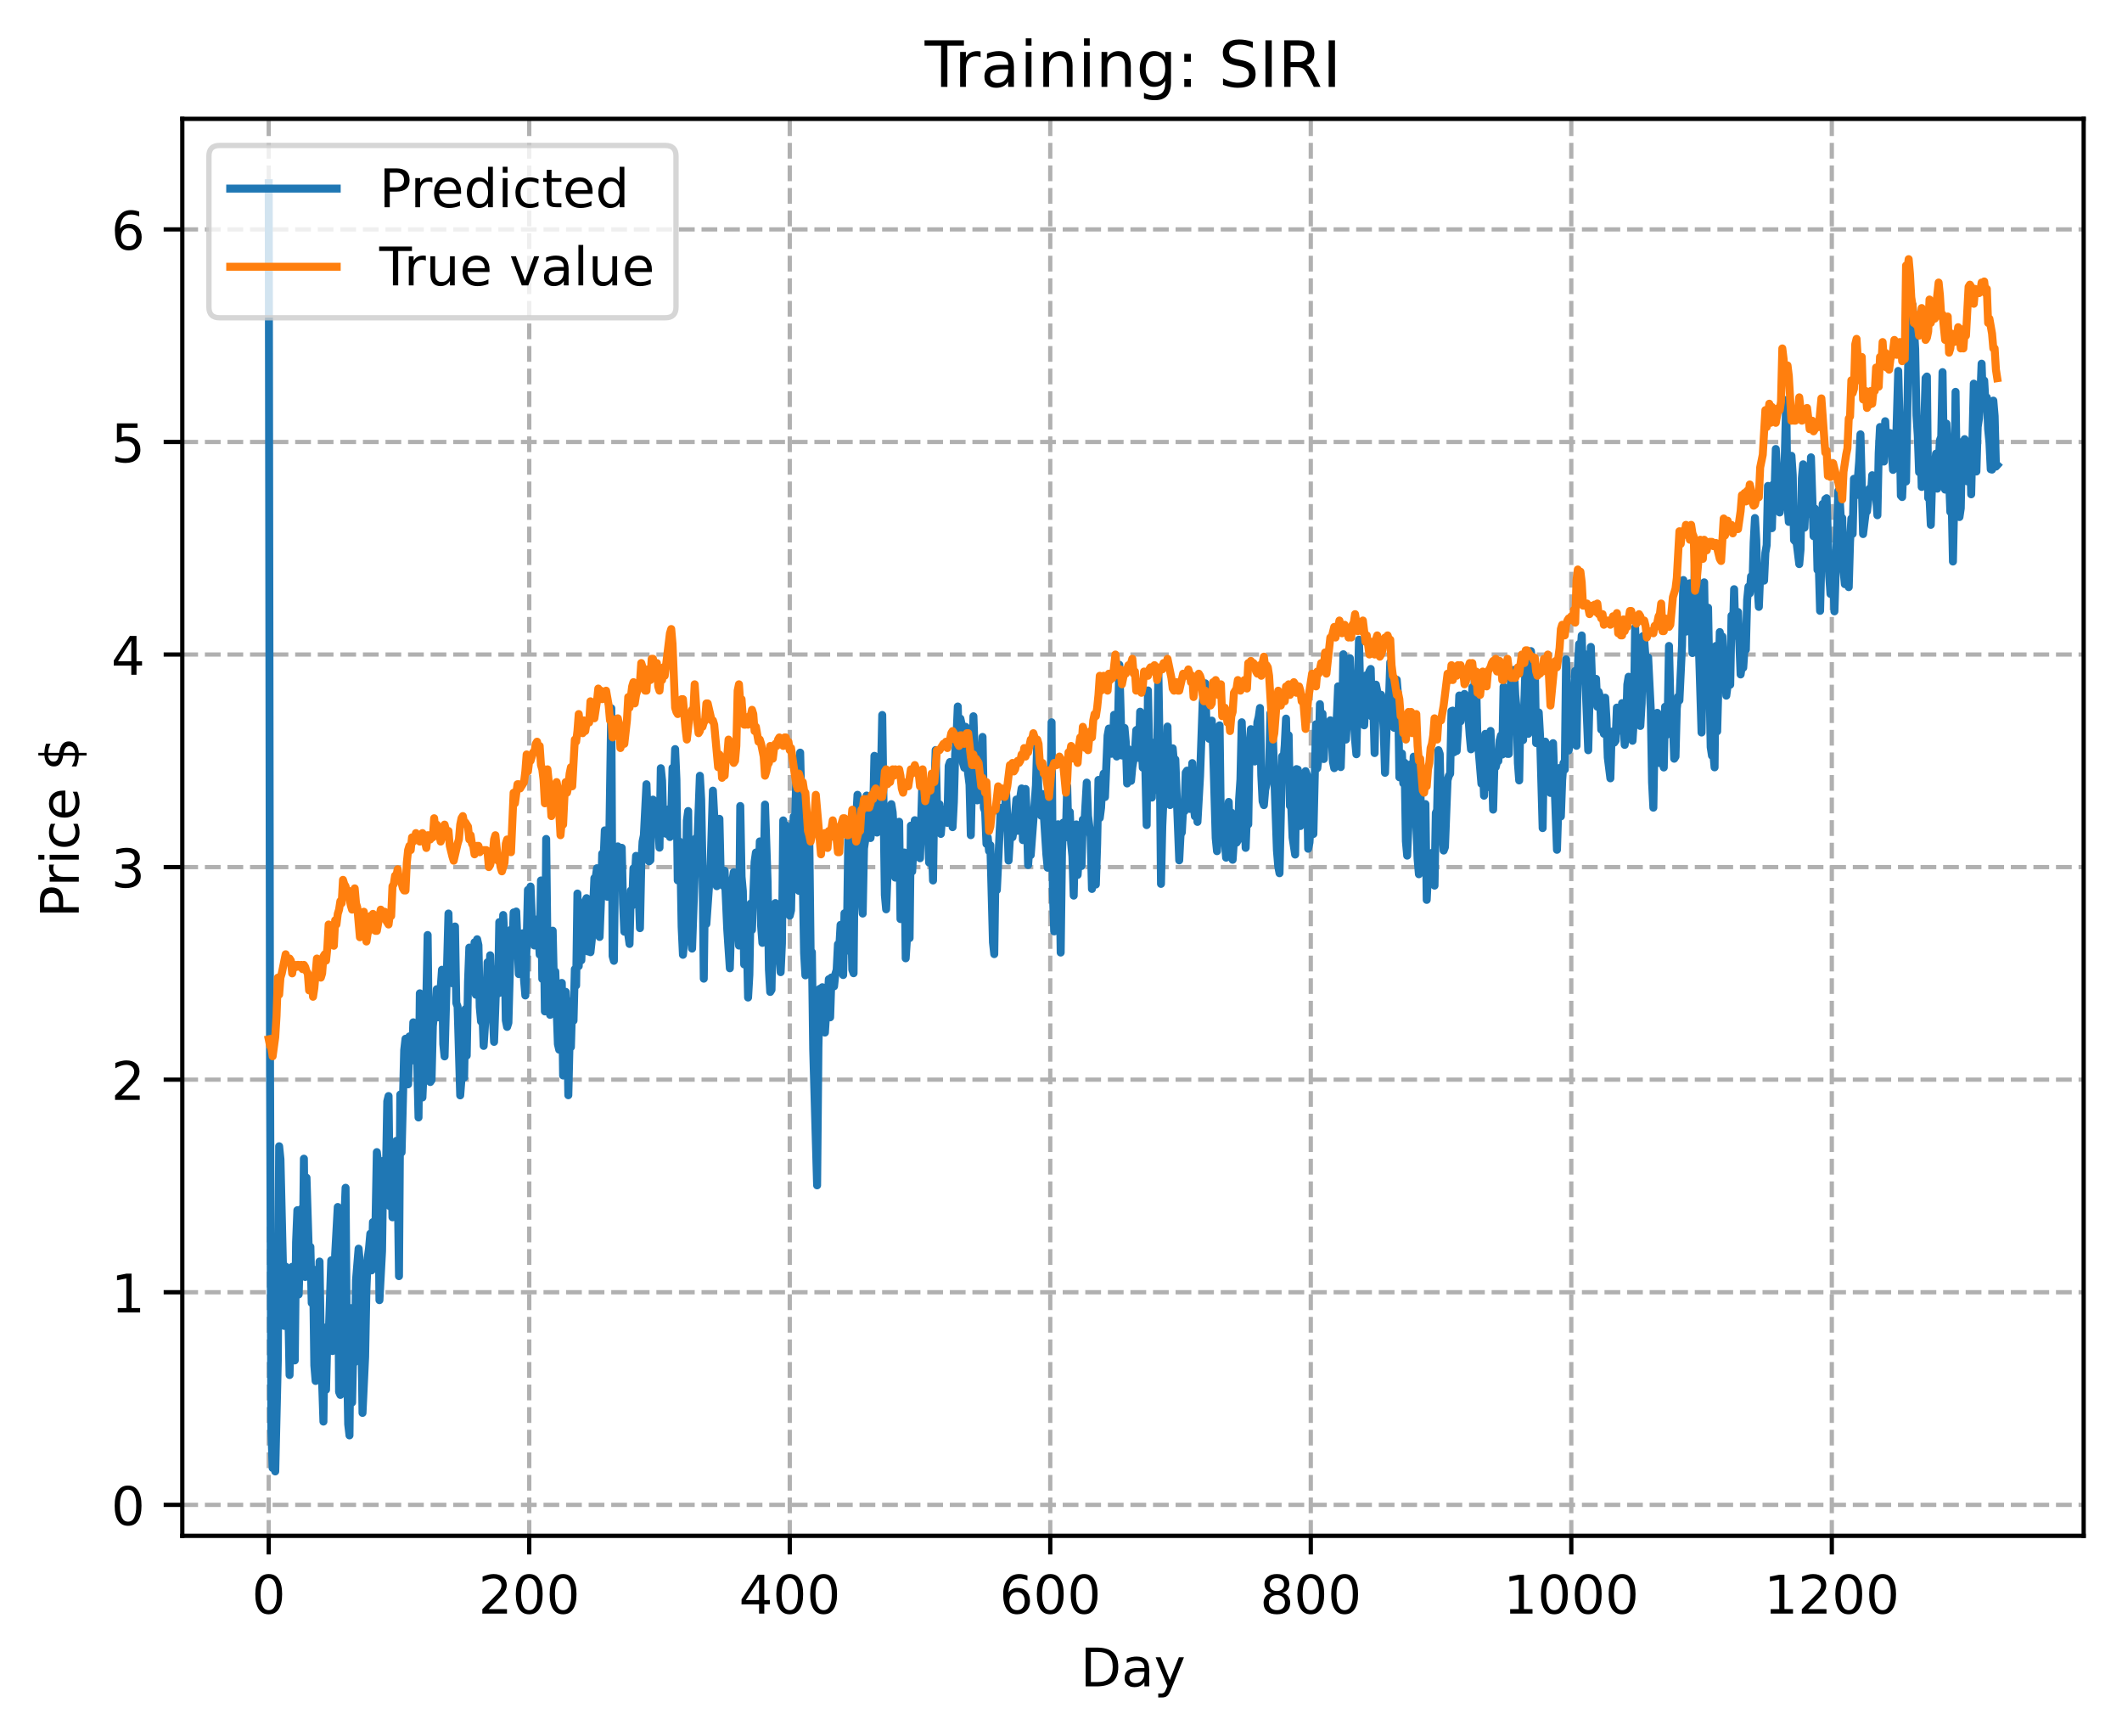 <?xml version="1.0" encoding="utf-8" standalone="no"?>
<!DOCTYPE svg PUBLIC "-//W3C//DTD SVG 1.1//EN"
  "http://www.w3.org/Graphics/SVG/1.1/DTD/svg11.dtd">
<!-- Created with matplotlib (https://matplotlib.org/) -->
<svg height="325.986pt" version="1.1" viewBox="0 0 398.561 325.986" width="398.561pt" xmlns="http://www.w3.org/2000/svg" xmlns:xlink="http://www.w3.org/1999/xlink">
 <defs>
  <style type="text/css">
*{stroke-linecap:butt;stroke-linejoin:round;}
  </style>
 </defs>
 <g id="figure_1">
  <g id="patch_1">
   <path d="M 0 325.986 
L 398.561 325.986 
L 398.561 0 
L 0 0 
z
" style="fill:#ffffff;"/>
  </g>
  <g id="axes_1">
   <g id="patch_2">
    <path d="M 34.241 288.43 
L 391.361 288.43 
L 391.361 22.318 
L 34.241 22.318 
z
" style="fill:#ffffff;"/>
   </g>
   <g id="matplotlib.axis_1">
    <g id="xtick_1">
     <g id="line2d_1">
      <path clip-path="url(#peed533f620)" d="M 50.473 288.43 
L 50.473 22.318 
" style="fill:none;stroke:#b0b0b0;stroke-dasharray:2.96,1.28;stroke-dashoffset:0;stroke-width:0.8;"/>
     </g>
     <g id="line2d_2">
      <defs>
       <path d="M 0 0 
L 0 3.5 
" id="m0a4411c311" style="stroke:#000000;stroke-width:0.8;"/>
      </defs>
      <g>
       <use style="stroke:#000000;stroke-width:0.8;" x="50.473" xlink:href="#m0a4411c311" y="288.43"/>
      </g>
     </g>
     <g id="text_1">
      <!-- 0 -->
      <defs>
       <path d="M 31.781 66.406 
Q 24.172 66.406 20.328 58.906 
Q 16.5 51.422 16.5 36.375 
Q 16.5 21.391 20.328 13.891 
Q 24.172 6.391 31.781 6.391 
Q 39.453 6.391 43.281 13.891 
Q 47.125 21.391 47.125 36.375 
Q 47.125 51.422 43.281 58.906 
Q 39.453 66.406 31.781 66.406 
z
M 31.781 74.219 
Q 44.047 74.219 50.516 64.516 
Q 56.984 54.828 56.984 36.375 
Q 56.984 17.969 50.516 8.266 
Q 44.047 -1.422 31.781 -1.422 
Q 19.531 -1.422 13.062 8.266 
Q 6.594 17.969 6.594 36.375 
Q 6.594 54.828 13.062 64.516 
Q 19.531 74.219 31.781 74.219 
z
" id="DejaVuSans-48"/>
      </defs>
      <g transform="translate(47.292 303.029)scale(0.1 -0.1)">
       <use xlink:href="#DejaVuSans-48"/>
      </g>
     </g>
    </g>
    <g id="xtick_2">
     <g id="line2d_3">
      <path clip-path="url(#peed533f620)" d="M 99.404 288.43 
L 99.404 22.318 
" style="fill:none;stroke:#b0b0b0;stroke-dasharray:2.96,1.28;stroke-dashoffset:0;stroke-width:0.8;"/>
     </g>
     <g id="line2d_4">
      <g>
       <use style="stroke:#000000;stroke-width:0.8;" x="99.404" xlink:href="#m0a4411c311" y="288.43"/>
      </g>
     </g>
     <g id="text_2">
      <!-- 200 -->
      <defs>
       <path d="M 19.188 8.297 
L 53.609 8.297 
L 53.609 0 
L 7.328 0 
L 7.328 8.297 
Q 12.938 14.109 22.625 23.891 
Q 32.328 33.688 34.812 36.531 
Q 39.547 41.844 41.422 45.531 
Q 43.312 49.219 43.312 52.781 
Q 43.312 58.594 39.234 62.25 
Q 35.156 65.922 28.609 65.922 
Q 23.969 65.922 18.812 64.312 
Q 13.672 62.703 7.812 59.422 
L 7.812 69.391 
Q 13.766 71.781 18.938 73 
Q 24.125 74.219 28.422 74.219 
Q 39.75 74.219 46.484 68.547 
Q 53.219 62.891 53.219 53.422 
Q 53.219 48.922 51.531 44.891 
Q 49.859 40.875 45.406 35.406 
Q 44.188 33.984 37.641 27.219 
Q 31.109 20.453 19.188 8.297 
z
" id="DejaVuSans-50"/>
      </defs>
      <g transform="translate(89.86 303.029)scale(0.1 -0.1)">
       <use xlink:href="#DejaVuSans-50"/>
       <use x="63.623" xlink:href="#DejaVuSans-48"/>
       <use x="127.246" xlink:href="#DejaVuSans-48"/>
      </g>
     </g>
    </g>
    <g id="xtick_3">
     <g id="line2d_5">
      <path clip-path="url(#peed533f620)" d="M 148.335 288.43 
L 148.335 22.318 
" style="fill:none;stroke:#b0b0b0;stroke-dasharray:2.96,1.28;stroke-dashoffset:0;stroke-width:0.8;"/>
     </g>
     <g id="line2d_6">
      <g>
       <use style="stroke:#000000;stroke-width:0.8;" x="148.335" xlink:href="#m0a4411c311" y="288.43"/>
      </g>
     </g>
     <g id="text_3">
      <!-- 400 -->
      <defs>
       <path d="M 37.797 64.312 
L 12.891 25.391 
L 37.797 25.391 
z
M 35.203 72.906 
L 47.609 72.906 
L 47.609 25.391 
L 58.016 25.391 
L 58.016 17.188 
L 47.609 17.188 
L 47.609 0 
L 37.797 0 
L 37.797 17.188 
L 4.891 17.188 
L 4.891 26.703 
z
" id="DejaVuSans-52"/>
      </defs>
      <g transform="translate(138.791 303.029)scale(0.1 -0.1)">
       <use xlink:href="#DejaVuSans-52"/>
       <use x="63.623" xlink:href="#DejaVuSans-48"/>
       <use x="127.246" xlink:href="#DejaVuSans-48"/>
      </g>
     </g>
    </g>
    <g id="xtick_4">
     <g id="line2d_7">
      <path clip-path="url(#peed533f620)" d="M 197.265 288.43 
L 197.265 22.318 
" style="fill:none;stroke:#b0b0b0;stroke-dasharray:2.96,1.28;stroke-dashoffset:0;stroke-width:0.8;"/>
     </g>
     <g id="line2d_8">
      <g>
       <use style="stroke:#000000;stroke-width:0.8;" x="197.265" xlink:href="#m0a4411c311" y="288.43"/>
      </g>
     </g>
     <g id="text_4">
      <!-- 600 -->
      <defs>
       <path d="M 33.016 40.375 
Q 26.375 40.375 22.484 35.828 
Q 18.609 31.297 18.609 23.391 
Q 18.609 15.531 22.484 10.953 
Q 26.375 6.391 33.016 6.391 
Q 39.656 6.391 43.531 10.953 
Q 47.406 15.531 47.406 23.391 
Q 47.406 31.297 43.531 35.828 
Q 39.656 40.375 33.016 40.375 
z
M 52.594 71.297 
L 52.594 62.312 
Q 48.875 64.062 45.094 64.984 
Q 41.312 65.922 37.594 65.922 
Q 27.828 65.922 22.672 59.328 
Q 17.531 52.734 16.797 39.406 
Q 19.672 43.656 24.016 45.922 
Q 28.375 48.188 33.594 48.188 
Q 44.578 48.188 50.953 41.516 
Q 57.328 34.859 57.328 23.391 
Q 57.328 12.156 50.688 5.359 
Q 44.047 -1.422 33.016 -1.422 
Q 20.359 -1.422 13.672 8.266 
Q 6.984 17.969 6.984 36.375 
Q 6.984 53.656 15.188 63.938 
Q 23.391 74.219 37.203 74.219 
Q 40.922 74.219 44.703 73.484 
Q 48.484 72.75 52.594 71.297 
z
" id="DejaVuSans-54"/>
      </defs>
      <g transform="translate(187.721 303.029)scale(0.1 -0.1)">
       <use xlink:href="#DejaVuSans-54"/>
       <use x="63.623" xlink:href="#DejaVuSans-48"/>
       <use x="127.246" xlink:href="#DejaVuSans-48"/>
      </g>
     </g>
    </g>
    <g id="xtick_5">
     <g id="line2d_9">
      <path clip-path="url(#peed533f620)" d="M 246.196 288.43 
L 246.196 22.318 
" style="fill:none;stroke:#b0b0b0;stroke-dasharray:2.96,1.28;stroke-dashoffset:0;stroke-width:0.8;"/>
     </g>
     <g id="line2d_10">
      <g>
       <use style="stroke:#000000;stroke-width:0.8;" x="246.196" xlink:href="#m0a4411c311" y="288.43"/>
      </g>
     </g>
     <g id="text_5">
      <!-- 800 -->
      <defs>
       <path d="M 31.781 34.625 
Q 24.75 34.625 20.719 30.859 
Q 16.703 27.094 16.703 20.516 
Q 16.703 13.922 20.719 10.156 
Q 24.75 6.391 31.781 6.391 
Q 38.812 6.391 42.859 10.172 
Q 46.922 13.969 46.922 20.516 
Q 46.922 27.094 42.891 30.859 
Q 38.875 34.625 31.781 34.625 
z
M 21.922 38.812 
Q 15.578 40.375 12.031 44.719 
Q 8.5 49.078 8.5 55.328 
Q 8.5 64.062 14.719 69.141 
Q 20.953 74.219 31.781 74.219 
Q 42.672 74.219 48.875 69.141 
Q 55.078 64.062 55.078 55.328 
Q 55.078 49.078 51.531 44.719 
Q 48 40.375 41.703 38.812 
Q 48.828 37.156 52.797 32.312 
Q 56.781 27.484 56.781 20.516 
Q 56.781 9.906 50.312 4.234 
Q 43.844 -1.422 31.781 -1.422 
Q 19.734 -1.422 13.25 4.234 
Q 6.781 9.906 6.781 20.516 
Q 6.781 27.484 10.781 32.312 
Q 14.797 37.156 21.922 38.812 
z
M 18.312 54.391 
Q 18.312 48.734 21.844 45.562 
Q 25.391 42.391 31.781 42.391 
Q 38.141 42.391 41.719 45.562 
Q 45.312 48.734 45.312 54.391 
Q 45.312 60.062 41.719 63.234 
Q 38.141 66.406 31.781 66.406 
Q 25.391 66.406 21.844 63.234 
Q 18.312 60.062 18.312 54.391 
z
" id="DejaVuSans-56"/>
      </defs>
      <g transform="translate(236.652 303.029)scale(0.1 -0.1)">
       <use xlink:href="#DejaVuSans-56"/>
       <use x="63.623" xlink:href="#DejaVuSans-48"/>
       <use x="127.246" xlink:href="#DejaVuSans-48"/>
      </g>
     </g>
    </g>
    <g id="xtick_6">
     <g id="line2d_11">
      <path clip-path="url(#peed533f620)" d="M 295.126 288.43 
L 295.126 22.318 
" style="fill:none;stroke:#b0b0b0;stroke-dasharray:2.96,1.28;stroke-dashoffset:0;stroke-width:0.8;"/>
     </g>
     <g id="line2d_12">
      <g>
       <use style="stroke:#000000;stroke-width:0.8;" x="295.126" xlink:href="#m0a4411c311" y="288.43"/>
      </g>
     </g>
     <g id="text_6">
      <!-- 1000 -->
      <defs>
       <path d="M 12.406 8.297 
L 28.516 8.297 
L 28.516 63.922 
L 10.984 60.406 
L 10.984 69.391 
L 28.422 72.906 
L 38.281 72.906 
L 38.281 8.297 
L 54.391 8.297 
L 54.391 0 
L 12.406 0 
z
" id="DejaVuSans-49"/>
      </defs>
      <g transform="translate(282.401 303.029)scale(0.1 -0.1)">
       <use xlink:href="#DejaVuSans-49"/>
       <use x="63.623" xlink:href="#DejaVuSans-48"/>
       <use x="127.246" xlink:href="#DejaVuSans-48"/>
       <use x="190.869" xlink:href="#DejaVuSans-48"/>
      </g>
     </g>
    </g>
    <g id="xtick_7">
     <g id="line2d_13">
      <path clip-path="url(#peed533f620)" d="M 344.057 288.43 
L 344.057 22.318 
" style="fill:none;stroke:#b0b0b0;stroke-dasharray:2.96,1.28;stroke-dashoffset:0;stroke-width:0.8;"/>
     </g>
     <g id="line2d_14">
      <g>
       <use style="stroke:#000000;stroke-width:0.8;" x="344.057" xlink:href="#m0a4411c311" y="288.43"/>
      </g>
     </g>
     <g id="text_7">
      <!-- 1200 -->
      <g transform="translate(331.332 303.029)scale(0.1 -0.1)">
       <use xlink:href="#DejaVuSans-49"/>
       <use x="63.623" xlink:href="#DejaVuSans-50"/>
       <use x="127.246" xlink:href="#DejaVuSans-48"/>
       <use x="190.869" xlink:href="#DejaVuSans-48"/>
      </g>
     </g>
    </g>
    <g id="text_8">
     <!-- Day -->
     <defs>
      <path d="M 19.672 64.797 
L 19.672 8.109 
L 31.594 8.109 
Q 46.688 8.109 53.688 14.938 
Q 60.688 21.781 60.688 36.531 
Q 60.688 51.172 53.688 57.984 
Q 46.688 64.797 31.594 64.797 
z
M 9.812 72.906 
L 30.078 72.906 
Q 51.266 72.906 61.172 64.094 
Q 71.094 55.281 71.094 36.531 
Q 71.094 17.672 61.125 8.828 
Q 51.172 0 30.078 0 
L 9.812 0 
z
" id="DejaVuSans-68"/>
      <path d="M 34.281 27.484 
Q 23.391 27.484 19.188 25 
Q 14.984 22.516 14.984 16.5 
Q 14.984 11.719 18.141 8.906 
Q 21.297 6.109 26.703 6.109 
Q 34.188 6.109 38.703 11.406 
Q 43.219 16.703 43.219 25.484 
L 43.219 27.484 
z
M 52.203 31.203 
L 52.203 0 
L 43.219 0 
L 43.219 8.297 
Q 40.141 3.328 35.547 0.953 
Q 30.953 -1.422 24.312 -1.422 
Q 15.922 -1.422 10.953 3.297 
Q 6 8.016 6 15.922 
Q 6 25.141 12.172 29.828 
Q 18.359 34.516 30.609 34.516 
L 43.219 34.516 
L 43.219 35.406 
Q 43.219 41.609 39.141 45 
Q 35.062 48.391 27.688 48.391 
Q 23 48.391 18.547 47.266 
Q 14.109 46.141 10.016 43.891 
L 10.016 52.203 
Q 14.938 54.109 19.578 55.047 
Q 24.219 56 28.609 56 
Q 40.484 56 46.344 49.844 
Q 52.203 43.703 52.203 31.203 
z
" id="DejaVuSans-97"/>
      <path d="M 32.172 -5.078 
Q 28.375 -14.844 24.75 -17.812 
Q 21.141 -20.797 15.094 -20.797 
L 7.906 -20.797 
L 7.906 -13.281 
L 13.188 -13.281 
Q 16.891 -13.281 18.938 -11.516 
Q 21 -9.766 23.484 -3.219 
L 25.094 0.875 
L 2.984 54.688 
L 12.5 54.688 
L 29.594 11.922 
L 46.688 54.688 
L 56.203 54.688 
z
" id="DejaVuSans-121"/>
     </defs>
     <g transform="translate(202.927 316.707)scale(0.1 -0.1)">
      <use xlink:href="#DejaVuSans-68"/>
      <use x="77.002" xlink:href="#DejaVuSans-97"/>
      <use x="138.281" xlink:href="#DejaVuSans-121"/>
     </g>
    </g>
   </g>
   <g id="matplotlib.axis_2">
    <g id="ytick_1">
     <g id="line2d_15">
      <path clip-path="url(#peed533f620)" d="M 34.241 282.608 
L 391.361 282.608 
" style="fill:none;stroke:#b0b0b0;stroke-dasharray:2.96,1.28;stroke-dashoffset:0;stroke-width:0.8;"/>
     </g>
     <g id="line2d_16">
      <defs>
       <path d="M 0 0 
L -3.5 0 
" id="m44d2cc1859" style="stroke:#000000;stroke-width:0.8;"/>
      </defs>
      <g>
       <use style="stroke:#000000;stroke-width:0.8;" x="34.241" xlink:href="#m44d2cc1859" y="282.608"/>
      </g>
     </g>
     <g id="text_9">
      <!-- 0 -->
      <g transform="translate(20.878 286.407)scale(0.1 -0.1)">
       <use xlink:href="#DejaVuSans-48"/>
      </g>
     </g>
    </g>
    <g id="ytick_2">
     <g id="line2d_17">
      <path clip-path="url(#peed533f620)" d="M 34.241 242.686 
L 391.361 242.686 
" style="fill:none;stroke:#b0b0b0;stroke-dasharray:2.96,1.28;stroke-dashoffset:0;stroke-width:0.8;"/>
     </g>
     <g id="line2d_18">
      <g>
       <use style="stroke:#000000;stroke-width:0.8;" x="34.241" xlink:href="#m44d2cc1859" y="242.686"/>
      </g>
     </g>
     <g id="text_10">
      <!-- 1 -->
      <g transform="translate(20.878 246.485)scale(0.1 -0.1)">
       <use xlink:href="#DejaVuSans-49"/>
      </g>
     </g>
    </g>
    <g id="ytick_3">
     <g id="line2d_19">
      <path clip-path="url(#peed533f620)" d="M 34.241 202.765 
L 391.361 202.765 
" style="fill:none;stroke:#b0b0b0;stroke-dasharray:2.96,1.28;stroke-dashoffset:0;stroke-width:0.8;"/>
     </g>
     <g id="line2d_20">
      <g>
       <use style="stroke:#000000;stroke-width:0.8;" x="34.241" xlink:href="#m44d2cc1859" y="202.765"/>
      </g>
     </g>
     <g id="text_11">
      <!-- 2 -->
      <g transform="translate(20.878 206.564)scale(0.1 -0.1)">
       <use xlink:href="#DejaVuSans-50"/>
      </g>
     </g>
    </g>
    <g id="ytick_4">
     <g id="line2d_21">
      <path clip-path="url(#peed533f620)" d="M 34.241 162.844 
L 391.361 162.844 
" style="fill:none;stroke:#b0b0b0;stroke-dasharray:2.96,1.28;stroke-dashoffset:0;stroke-width:0.8;"/>
     </g>
     <g id="line2d_22">
      <g>
       <use style="stroke:#000000;stroke-width:0.8;" x="34.241" xlink:href="#m44d2cc1859" y="162.844"/>
      </g>
     </g>
     <g id="text_12">
      <!-- 3 -->
      <defs>
       <path d="M 40.578 39.312 
Q 47.656 37.797 51.625 33 
Q 55.609 28.219 55.609 21.188 
Q 55.609 10.406 48.188 4.484 
Q 40.766 -1.422 27.094 -1.422 
Q 22.516 -1.422 17.656 -0.516 
Q 12.797 0.391 7.625 2.203 
L 7.625 11.719 
Q 11.719 9.328 16.594 8.109 
Q 21.484 6.891 26.812 6.891 
Q 36.078 6.891 40.938 10.547 
Q 45.797 14.203 45.797 21.188 
Q 45.797 27.641 41.281 31.266 
Q 36.766 34.906 28.719 34.906 
L 20.219 34.906 
L 20.219 43.016 
L 29.109 43.016 
Q 36.375 43.016 40.234 45.922 
Q 44.094 48.828 44.094 54.297 
Q 44.094 59.906 40.109 62.906 
Q 36.141 65.922 28.719 65.922 
Q 24.656 65.922 20.016 65.031 
Q 15.375 64.156 9.812 62.312 
L 9.812 71.094 
Q 15.438 72.656 20.344 73.438 
Q 25.25 74.219 29.594 74.219 
Q 40.828 74.219 47.359 69.109 
Q 53.906 64.016 53.906 55.328 
Q 53.906 49.266 50.438 45.094 
Q 46.969 40.922 40.578 39.312 
z
" id="DejaVuSans-51"/>
      </defs>
      <g transform="translate(20.878 166.643)scale(0.1 -0.1)">
       <use xlink:href="#DejaVuSans-51"/>
      </g>
     </g>
    </g>
    <g id="ytick_5">
     <g id="line2d_23">
      <path clip-path="url(#peed533f620)" d="M 34.241 122.922 
L 391.361 122.922 
" style="fill:none;stroke:#b0b0b0;stroke-dasharray:2.96,1.28;stroke-dashoffset:0;stroke-width:0.8;"/>
     </g>
     <g id="line2d_24">
      <g>
       <use style="stroke:#000000;stroke-width:0.8;" x="34.241" xlink:href="#m44d2cc1859" y="122.922"/>
      </g>
     </g>
     <g id="text_13">
      <!-- 4 -->
      <g transform="translate(20.878 126.722)scale(0.1 -0.1)">
       <use xlink:href="#DejaVuSans-52"/>
      </g>
     </g>
    </g>
    <g id="ytick_6">
     <g id="line2d_25">
      <path clip-path="url(#peed533f620)" d="M 34.241 83.001 
L 391.361 83.001 
" style="fill:none;stroke:#b0b0b0;stroke-dasharray:2.96,1.28;stroke-dashoffset:0;stroke-width:0.8;"/>
     </g>
     <g id="line2d_26">
      <g>
       <use style="stroke:#000000;stroke-width:0.8;" x="34.241" xlink:href="#m44d2cc1859" y="83.001"/>
      </g>
     </g>
     <g id="text_14">
      <!-- 5 -->
      <defs>
       <path d="M 10.797 72.906 
L 49.516 72.906 
L 49.516 64.594 
L 19.828 64.594 
L 19.828 46.734 
Q 21.969 47.469 24.109 47.828 
Q 26.266 48.188 28.422 48.188 
Q 40.625 48.188 47.75 41.5 
Q 54.891 34.812 54.891 23.391 
Q 54.891 11.625 47.562 5.094 
Q 40.234 -1.422 26.906 -1.422 
Q 22.312 -1.422 17.547 -0.641 
Q 12.797 0.141 7.719 1.703 
L 7.719 11.625 
Q 12.109 9.234 16.797 8.062 
Q 21.484 6.891 26.703 6.891 
Q 35.156 6.891 40.078 11.328 
Q 45.016 15.766 45.016 23.391 
Q 45.016 31 40.078 35.438 
Q 35.156 39.891 26.703 39.891 
Q 22.75 39.891 18.812 39.016 
Q 14.891 38.141 10.797 36.281 
z
" id="DejaVuSans-53"/>
      </defs>
      <g transform="translate(20.878 86.8)scale(0.1 -0.1)">
       <use xlink:href="#DejaVuSans-53"/>
      </g>
     </g>
    </g>
    <g id="ytick_7">
     <g id="line2d_27">
      <path clip-path="url(#peed533f620)" d="M 34.241 43.08 
L 391.361 43.08 
" style="fill:none;stroke:#b0b0b0;stroke-dasharray:2.96,1.28;stroke-dashoffset:0;stroke-width:0.8;"/>
     </g>
     <g id="line2d_28">
      <g>
       <use style="stroke:#000000;stroke-width:0.8;" x="34.241" xlink:href="#m44d2cc1859" y="43.08"/>
      </g>
     </g>
     <g id="text_15">
      <!-- 6 -->
      <g transform="translate(20.878 46.879)scale(0.1 -0.1)">
       <use xlink:href="#DejaVuSans-54"/>
      </g>
     </g>
    </g>
    <g id="text_16">
     <!-- Price $ -->
     <defs>
      <path d="M 19.672 64.797 
L 19.672 37.406 
L 32.078 37.406 
Q 38.969 37.406 42.719 40.969 
Q 46.484 44.531 46.484 51.125 
Q 46.484 57.672 42.719 61.234 
Q 38.969 64.797 32.078 64.797 
z
M 9.812 72.906 
L 32.078 72.906 
Q 44.344 72.906 50.609 67.359 
Q 56.891 61.812 56.891 51.125 
Q 56.891 40.328 50.609 34.812 
Q 44.344 29.297 32.078 29.297 
L 19.672 29.297 
L 19.672 0 
L 9.812 0 
z
" id="DejaVuSans-80"/>
      <path d="M 41.109 46.297 
Q 39.594 47.172 37.812 47.578 
Q 36.031 48 33.891 48 
Q 26.266 48 22.188 43.047 
Q 18.109 38.094 18.109 28.812 
L 18.109 0 
L 9.078 0 
L 9.078 54.688 
L 18.109 54.688 
L 18.109 46.188 
Q 20.953 51.172 25.484 53.578 
Q 30.031 56 36.531 56 
Q 37.453 56 38.578 55.875 
Q 39.703 55.766 41.062 55.516 
z
" id="DejaVuSans-114"/>
      <path d="M 9.422 54.688 
L 18.406 54.688 
L 18.406 0 
L 9.422 0 
z
M 9.422 75.984 
L 18.406 75.984 
L 18.406 64.594 
L 9.422 64.594 
z
" id="DejaVuSans-105"/>
      <path d="M 48.781 52.594 
L 48.781 44.188 
Q 44.969 46.297 41.141 47.344 
Q 37.312 48.391 33.406 48.391 
Q 24.656 48.391 19.812 42.844 
Q 14.984 37.312 14.984 27.297 
Q 14.984 17.281 19.812 11.734 
Q 24.656 6.203 33.406 6.203 
Q 37.312 6.203 41.141 7.25 
Q 44.969 8.297 48.781 10.406 
L 48.781 2.094 
Q 45.016 0.344 40.984 -0.531 
Q 36.969 -1.422 32.422 -1.422 
Q 20.062 -1.422 12.781 6.344 
Q 5.516 14.109 5.516 27.297 
Q 5.516 40.672 12.859 48.328 
Q 20.219 56 33.016 56 
Q 37.156 56 41.109 55.141 
Q 45.062 54.297 48.781 52.594 
z
" id="DejaVuSans-99"/>
      <path d="M 56.203 29.594 
L 56.203 25.203 
L 14.891 25.203 
Q 15.484 15.922 20.484 11.062 
Q 25.484 6.203 34.422 6.203 
Q 39.594 6.203 44.453 7.469 
Q 49.312 8.734 54.109 11.281 
L 54.109 2.781 
Q 49.266 0.734 44.188 -0.344 
Q 39.109 -1.422 33.891 -1.422 
Q 20.797 -1.422 13.156 6.188 
Q 5.516 13.812 5.516 26.812 
Q 5.516 40.234 12.766 48.109 
Q 20.016 56 32.328 56 
Q 43.359 56 49.781 48.891 
Q 56.203 41.797 56.203 29.594 
z
M 47.219 32.234 
Q 47.125 39.594 43.094 43.984 
Q 39.062 48.391 32.422 48.391 
Q 24.906 48.391 20.391 44.141 
Q 15.875 39.891 15.188 32.172 
z
" id="DejaVuSans-101"/>
      <path id="DejaVuSans-32"/>
      <path d="M 33.797 -14.703 
L 28.906 -14.703 
L 28.859 0 
Q 23.734 0.094 18.609 1.188 
Q 13.484 2.297 8.297 4.5 
L 8.297 13.281 
Q 13.281 10.156 18.375 8.562 
Q 23.484 6.984 28.906 6.938 
L 28.906 29.203 
Q 18.109 30.953 13.203 35.156 
Q 8.297 39.359 8.297 46.688 
Q 8.297 54.641 13.625 59.219 
Q 18.953 63.812 28.906 64.5 
L 28.906 75.984 
L 33.797 75.984 
L 33.797 64.656 
Q 38.328 64.453 42.578 63.688 
Q 46.828 62.938 50.875 61.625 
L 50.875 53.078 
Q 46.828 55.125 42.547 56.25 
Q 38.281 57.375 33.797 57.562 
L 33.797 36.719 
Q 44.875 35.016 50.094 30.609 
Q 55.328 26.219 55.328 18.609 
Q 55.328 10.359 49.781 5.594 
Q 44.234 0.828 33.797 0.094 
z
M 28.906 37.594 
L 28.906 57.625 
Q 23.25 56.984 20.266 54.391 
Q 17.281 51.812 17.281 47.516 
Q 17.281 43.312 20.031 40.969 
Q 22.797 38.625 28.906 37.594 
z
M 33.797 28.219 
L 33.797 7.078 
Q 39.984 7.906 43.141 10.594 
Q 46.297 13.281 46.297 17.672 
Q 46.297 21.969 43.281 24.5 
Q 40.281 27.047 33.797 28.219 
z
" id="DejaVuSans-36"/>
     </defs>
     <g transform="translate(14.798 172.342)rotate(-90)scale(0.1 -0.1)">
      <use xlink:href="#DejaVuSans-80"/>
      <use x="58.553" xlink:href="#DejaVuSans-114"/>
      <use x="99.666" xlink:href="#DejaVuSans-105"/>
      <use x="127.449" xlink:href="#DejaVuSans-99"/>
      <use x="182.43" xlink:href="#DejaVuSans-101"/>
      <use x="243.953" xlink:href="#DejaVuSans-32"/>
      <use x="275.74" xlink:href="#DejaVuSans-36"/>
     </g>
    </g>
   </g>
   <g id="line2d_29">
    <path clip-path="url(#peed533f620)" d="M 50.473 34.414 
L 50.718 200.543 
L 50.963 268.225 
L 51.207 275.701 
L 51.452 270.677 
L 51.697 276.334 
L 52.186 255.253 
L 52.431 215.268 
L 52.675 217.695 
L 53.409 249.012 
L 53.654 237.857 
L 53.898 240.485 
L 54.143 245.571 
L 54.388 258.232 
L 54.877 237.904 
L 55.366 255.49 
L 55.611 233.284 
L 55.856 227.275 
L 56.1 243.104 
L 56.59 227.054 
L 56.834 239.162 
L 57.079 217.603 
L 57.324 239.818 
L 57.568 221.164 
L 58.058 236.912 
L 58.302 234.161 
L 58.547 244.702 
L 58.792 238.377 
L 59.036 256.415 
L 59.281 259.347 
L 59.526 250.362 
L 59.77 246.833 
L 60.015 236.915 
L 60.259 252.326 
L 60.749 266.979 
L 60.993 249.319 
L 61.238 260.995 
L 61.483 251.204 
L 61.727 251.33 
L 62.217 236.685 
L 62.461 253.729 
L 62.706 249.15 
L 62.951 235.587 
L 63.44 226.671 
L 63.685 261.412 
L 63.929 261.968 
L 64.174 245.894 
L 64.419 242.182 
L 64.663 229.371 
L 64.908 223.064 
L 65.153 253.993 
L 65.397 267.471 
L 65.642 269.569 
L 65.886 245.661 
L 66.131 263.39 
L 66.376 252.141 
L 66.62 255.839 
L 66.865 240.435 
L 67.354 234.501 
L 67.599 237.263 
L 67.844 247.32 
L 68.088 265.346 
L 68.578 254.837 
L 68.822 242.174 
L 69.067 236.196 
L 69.312 234.4 
L 69.556 231.684 
L 69.801 238.583 
L 70.046 229.506 
L 70.29 229.723 
L 70.535 229.52 
L 70.78 216.365 
L 71.024 218.548 
L 71.269 244.172 
L 71.758 234.955 
L 72.003 217.993 
L 72.247 218.309 
L 72.492 220.361 
L 72.737 206.83 
L 72.981 205.839 
L 73.226 226.538 
L 73.471 216.794 
L 73.715 228.61 
L 74.205 219.095 
L 74.449 214.248 
L 74.694 221.947 
L 74.939 239.662 
L 75.183 205.551 
L 75.428 216.424 
L 75.917 197.216 
L 76.162 195.081 
L 76.407 198.298 
L 76.651 203.64 
L 76.896 194.632 
L 77.141 198.445 
L 77.385 199.164 
L 77.63 191.991 
L 77.874 193.969 
L 78.119 198.944 
L 78.364 199.536 
L 78.608 209.864 
L 78.853 186.544 
L 79.342 206.115 
L 79.587 200.485 
L 79.832 199.478 
L 80.321 175.594 
L 80.566 196.903 
L 80.81 203.208 
L 81.055 202.842 
L 81.3 192.719 
L 81.544 190.261 
L 81.789 190.569 
L 82.034 185.772 
L 82.278 191.063 
L 82.523 187.129 
L 82.768 185.644 
L 83.012 182.115 
L 83.257 196.071 
L 83.502 198.395 
L 84.235 171.558 
L 84.48 184.105 
L 84.725 180.764 
L 84.969 184.662 
L 85.214 177.735 
L 85.459 173.998 
L 85.703 188.368 
L 85.948 189.021 
L 86.437 205.714 
L 86.682 202.465 
L 86.927 197.572 
L 87.171 202.39 
L 87.416 189.506 
L 87.661 198.253 
L 87.905 184.382 
L 88.15 177.954 
L 88.639 186.09 
L 88.884 184.362 
L 89.129 176.97 
L 89.373 186.816 
L 89.618 176.392 
L 89.862 177.508 
L 90.107 189.126 
L 90.352 191.829 
L 90.596 190.034 
L 90.841 196.426 
L 91.33 188.771 
L 91.575 180.706 
L 91.82 185.857 
L 92.064 179.4 
L 92.309 188.451 
L 92.554 190.521 
L 92.798 195.666 
L 93.288 181.948 
L 93.532 186.602 
L 93.777 173.17 
L 94.022 186.403 
L 94.511 171.836 
L 94.756 176.537 
L 95 191.613 
L 95.245 192.857 
L 95.49 192.087 
L 95.979 174.588 
L 96.223 178.622 
L 96.468 171.359 
L 96.713 172.675 
L 96.957 171.185 
L 97.447 182.94 
L 97.691 181.583 
L 97.936 179.592 
L 98.181 175.273 
L 98.425 184.028 
L 98.67 186.953 
L 99.159 167.123 
L 99.404 176.617 
L 99.649 166.491 
L 99.893 172.122 
L 100.138 172.474 
L 100.383 177.567 
L 100.627 175.131 
L 100.872 176.811 
L 101.117 174.697 
L 101.361 179.276 
L 101.606 165.351 
L 101.85 183.845 
L 102.095 171.908 
L 102.34 189.947 
L 102.584 157.556 
L 102.829 178.345 
L 103.318 190.592 
L 103.563 176.884 
L 103.808 174.78 
L 104.052 185.487 
L 104.297 182.446 
L 104.786 196.091 
L 105.031 197.137 
L 105.276 187.399 
L 105.52 184.592 
L 105.765 201.976 
L 106.01 191.241 
L 106.254 186.267 
L 106.499 191.192 
L 106.744 205.687 
L 106.988 195.18 
L 107.233 196.651 
L 107.478 187.977 
L 107.722 191.678 
L 107.967 182.004 
L 108.211 185.076 
L 108.456 167.806 
L 108.701 181.443 
L 108.945 172.965 
L 109.19 180.351 
L 109.435 173.448 
L 109.679 178.261 
L 109.924 169.191 
L 110.169 168.671 
L 110.413 178.687 
L 110.658 175.045 
L 110.903 178.83 
L 111.147 176.545 
L 111.637 164.905 
L 111.881 164.871 
L 112.126 163.053 
L 112.371 172.023 
L 112.615 175.963 
L 112.86 169.62 
L 113.105 160.31 
L 113.349 162.01 
L 113.594 155.939 
L 113.838 164.706 
L 114.083 168.422 
L 114.328 164.689 
L 114.817 133.013 
L 115.062 179.563 
L 115.306 180.445 
L 115.551 160.131 
L 115.796 164.561 
L 116.04 158.953 
L 116.285 165.071 
L 116.53 164.636 
L 116.774 159.216 
L 117.019 169.649 
L 117.264 174.974 
L 117.508 169.393 
L 117.753 173.724 
L 118.242 177.279 
L 118.487 167.243 
L 118.732 170.069 
L 118.976 163.062 
L 119.221 165.053 
L 119.466 160.733 
L 119.71 163.186 
L 119.955 167.591 
L 120.199 174.314 
L 120.444 162.328 
L 120.689 158.046 
L 120.933 156.867 
L 121.423 147.28 
L 121.912 161.767 
L 122.157 161.545 
L 122.401 151.144 
L 122.646 150.167 
L 122.891 155.502 
L 123.135 153.835 
L 123.38 150.49 
L 123.869 159.193 
L 124.114 144.271 
L 124.359 146.647 
L 124.603 155.541 
L 124.848 152.851 
L 125.093 156.587 
L 125.582 151.987 
L 125.826 157.191 
L 126.071 153.461 
L 126.316 144.216 
L 126.56 147.223 
L 126.805 140.679 
L 127.05 146.415 
L 127.294 165.334 
L 127.539 157.96 
L 127.784 160.632 
L 128.028 174.053 
L 128.273 179.316 
L 128.518 176.684 
L 128.762 169.639 
L 129.007 154.121 
L 129.252 152.311 
L 129.496 173.4 
L 129.741 173.174 
L 129.986 178.15 
L 130.72 157.4 
L 130.964 158.98 
L 131.453 145.69 
L 131.698 150.103 
L 131.943 162.486 
L 132.187 183.797 
L 132.432 164.866 
L 132.677 173.511 
L 133.166 166.496 
L 133.411 164.245 
L 133.9 148.484 
L 134.389 157.748 
L 134.634 166.431 
L 134.879 162.519 
L 135.123 153.774 
L 135.368 164.622 
L 135.613 164.553 
L 135.857 166.385 
L 136.102 163.52 
L 136.591 174.518 
L 137.081 181.847 
L 137.57 165.415 
L 137.814 163.797 
L 138.059 165.526 
L 138.793 177.579 
L 139.038 151.37 
L 139.282 164.646 
L 139.527 167.372 
L 139.772 181.122 
L 140.016 179.521 
L 140.261 175.798 
L 140.506 187.338 
L 140.75 183.068 
L 140.995 169.682 
L 141.24 174.648 
L 141.729 161.867 
L 141.974 160.104 
L 142.218 167.323 
L 142.463 165.931 
L 142.708 158.016 
L 142.952 173.862 
L 143.197 177.073 
L 143.686 151.098 
L 144.175 165.707 
L 144.42 182.111 
L 144.665 186.288 
L 144.909 185.889 
L 145.154 172.263 
L 145.399 170.285 
L 145.643 169.596 
L 145.888 172.499 
L 146.133 173.483 
L 146.377 179.504 
L 146.622 182.578 
L 146.867 177.172 
L 147.111 154.073 
L 147.356 158.402 
L 147.601 154.998 
L 147.845 161.959 
L 148.09 162.486 
L 148.335 171.963 
L 148.579 170.957 
L 148.824 159.071 
L 149.069 153.338 
L 149.313 155.507 
L 149.558 145.803 
L 150.047 167.301 
L 150.292 141.341 
L 150.536 152.083 
L 151.026 178.993 
L 151.27 183.174 
L 151.76 160.096 
L 152.004 157.428 
L 152.249 178.56 
L 152.494 178.809 
L 152.738 197.065 
L 153.472 222.61 
L 153.717 196.769 
L 153.962 185.699 
L 154.206 185.968 
L 154.451 185.401 
L 154.696 188.772 
L 154.94 193.919 
L 155.185 189.898 
L 155.429 187.882 
L 155.674 183.892 
L 155.919 191.058 
L 156.163 183.574 
L 156.408 184.036 
L 156.653 185.233 
L 156.897 182.933 
L 157.142 182.16 
L 157.387 177.322 
L 157.631 178.068 
L 157.876 173.68 
L 158.121 175.43 
L 158.365 183.114 
L 158.61 171.511 
L 158.855 178.621 
L 159.099 173.371 
L 159.344 156.429 
L 159.589 167.114 
L 159.833 171.365 
L 160.078 182.123 
L 160.323 182.775 
L 160.567 157.969 
L 161.057 149.261 
L 161.301 162.648 
L 161.546 158.184 
L 161.79 168.272 
L 162.035 171.57 
L 162.28 159.346 
L 162.524 157.707 
L 162.769 149.406 
L 163.014 152.157 
L 163.258 149.662 
L 163.503 157.386 
L 163.992 152.781 
L 164.237 141.949 
L 164.726 156.358 
L 164.971 152.392 
L 165.216 150.407 
L 165.46 145.532 
L 165.705 134.274 
L 166.194 168.093 
L 166.439 170.77 
L 167.173 152.28 
L 167.417 151.021 
L 167.662 152.562 
L 167.907 156.64 
L 168.151 164.82 
L 168.396 162.334 
L 168.641 162.425 
L 168.885 154.328 
L 169.13 172.604 
L 169.375 170.154 
L 169.619 161.071 
L 169.864 160.096 
L 170.109 179.972 
L 170.353 176.22 
L 170.598 175.552 
L 170.843 176.179 
L 171.087 155.049 
L 171.332 163.66 
L 171.821 154.035 
L 172.066 157.738 
L 172.311 158.259 
L 172.555 155.059 
L 172.8 161.179 
L 173.289 145.356 
L 173.778 157.57 
L 174.023 149.088 
L 174.512 161.995 
L 175.002 158.088 
L 175.246 165.358 
L 175.491 148.74 
L 175.736 140.857 
L 175.98 150.604 
L 176.225 155.72 
L 176.47 151.047 
L 176.714 156.612 
L 176.959 153.329 
L 177.204 152.029 
L 177.448 152.411 
L 177.938 154.539 
L 178.182 143.819 
L 178.427 143.108 
L 178.672 144.951 
L 178.916 155.345 
L 179.161 150.578 
L 179.405 141.604 
L 179.65 138.377 
L 179.895 132.679 
L 180.139 142.457 
L 180.384 134.954 
L 180.629 136.077 
L 180.873 143.325 
L 181.118 144.178 
L 181.363 136.491 
L 181.607 143.455 
L 182.097 147.356 
L 182.341 156.846 
L 182.831 134.513 
L 183.075 141.655 
L 183.32 142.058 
L 183.565 150.311 
L 183.809 147.386 
L 184.054 147.524 
L 184.299 144.22 
L 184.543 138.394 
L 184.788 151.728 
L 185.033 152.406 
L 185.277 158.488 
L 185.522 157.263 
L 185.766 159.83 
L 186.011 158.721 
L 186.5 176.983 
L 186.745 179.186 
L 186.99 162.729 
L 187.234 167.158 
L 187.968 151.705 
L 188.213 154.937 
L 188.458 155.364 
L 188.702 153.733 
L 188.947 148.324 
L 189.192 153.655 
L 189.436 161.623 
L 189.681 157.639 
L 189.926 157.27 
L 190.17 157.232 
L 190.415 155.756 
L 190.904 150.155 
L 191.149 156.03 
L 191.638 149.657 
L 191.883 148.07 
L 192.127 157.777 
L 192.372 149.008 
L 192.617 148.166 
L 192.861 153.626 
L 193.106 162.459 
L 193.351 158.973 
L 193.595 160.596 
L 194.329 150.854 
L 194.574 147.457 
L 194.819 139.173 
L 195.063 150.879 
L 195.308 149.592 
L 195.553 153.189 
L 195.797 149.111 
L 196.531 160.47 
L 196.776 162.966 
L 197.021 160.524 
L 197.265 153.132 
L 197.51 135.644 
L 197.754 167.343 
L 197.999 174.919 
L 198.244 168.901 
L 198.488 156.418 
L 198.733 154.793 
L 198.978 162.725 
L 199.222 178.893 
L 199.467 159.939 
L 199.712 154.482 
L 199.956 156.939 
L 200.201 156.5 
L 200.446 147.625 
L 200.69 157.32 
L 200.935 152.484 
L 201.18 158.365 
L 201.424 160.833 
L 201.669 168.202 
L 201.914 157.397 
L 202.158 154.824 
L 202.403 164.313 
L 202.648 160.748 
L 202.892 161.302 
L 203.137 162.64 
L 203.381 153.921 
L 203.626 155.568 
L 204.115 146.968 
L 204.36 153.21 
L 204.849 157.139 
L 205.094 166.948 
L 205.583 162.744 
L 205.828 166.119 
L 206.073 158.405 
L 206.317 146.466 
L 206.562 153.62 
L 206.807 151.691 
L 207.051 146.568 
L 207.296 145.272 
L 207.541 149.689 
L 208.03 138.14 
L 208.275 136.823 
L 208.519 140.872 
L 208.764 141.568 
L 209.009 139.874 
L 209.253 134.244 
L 209.498 137.367 
L 209.742 142.077 
L 209.987 135.766 
L 210.232 124.834 
L 210.721 141.886 
L 210.966 138.384 
L 211.21 136.704 
L 211.455 139.47 
L 211.7 147.139 
L 211.944 140.696 
L 212.189 144.903 
L 212.434 146.654 
L 212.678 144.052 
L 213.168 141.217 
L 213.412 137.132 
L 213.657 136.978 
L 213.902 142.343 
L 214.146 133.66 
L 214.636 144.167 
L 214.88 138.452 
L 215.125 144.393 
L 215.369 154.956 
L 215.614 129.663 
L 215.859 141.395 
L 216.103 142.53 
L 216.348 149.791 
L 216.593 139.48 
L 216.837 141.936 
L 217.082 148.364 
L 217.327 142.831 
L 217.571 126.304 
L 217.816 141.526 
L 218.061 165.995 
L 218.305 155.151 
L 218.795 143.996 
L 219.039 146.842 
L 219.284 136.444 
L 219.529 146.921 
L 219.773 151.192 
L 220.018 143.072 
L 220.263 140.531 
L 220.507 143.305 
L 220.752 142.627 
L 221.486 161.576 
L 221.73 156.784 
L 221.975 156.33 
L 222.22 151.708 
L 222.464 152.377 
L 222.709 145.083 
L 222.954 144.725 
L 223.443 151.919 
L 223.688 149.913 
L 223.932 143.313 
L 224.177 151.001 
L 224.422 153.293 
L 224.666 148.859 
L 224.911 154.354 
L 225.4 145.743 
L 225.89 132.032 
L 226.134 129.591 
L 226.379 128.323 
L 226.624 136.955 
L 226.868 136.863 
L 227.113 138.749 
L 227.357 137.733 
L 227.602 135.333 
L 227.847 140.425 
L 228.336 157.382 
L 228.581 159.853 
L 228.825 151.713 
L 229.07 136.222 
L 229.315 155.511 
L 229.559 156.553 
L 229.804 155.08 
L 230.293 161.071 
L 230.538 153.394 
L 230.783 150.604 
L 231.027 157.821 
L 231.272 152.587 
L 231.517 161.466 
L 231.761 157.841 
L 232.006 156.101 
L 232.251 158.255 
L 232.495 157.829 
L 232.74 150.029 
L 232.984 146.378 
L 233.229 135.64 
L 233.963 159.231 
L 234.208 152.9 
L 234.452 154.817 
L 234.697 140.101 
L 234.942 136.937 
L 235.186 142.09 
L 235.431 142.15 
L 235.676 143.012 
L 235.92 141.422 
L 236.165 135.638 
L 236.41 134.652 
L 236.654 132.958 
L 236.899 145.564 
L 237.144 150.483 
L 237.388 151.205 
L 237.633 148.337 
L 237.878 147.29 
L 238.122 145.294 
L 238.367 144.446 
L 238.612 133.918 
L 239.101 139.064 
L 239.835 159.695 
L 240.079 162.684 
L 240.324 163.994 
L 240.813 142.036 
L 241.058 142.956 
L 241.303 139.954 
L 241.547 134.954 
L 241.792 145.784 
L 242.037 138.078 
L 242.281 151.342 
L 242.526 151.367 
L 242.771 157.274 
L 243.26 160.489 
L 243.505 144.436 
L 243.749 144.523 
L 243.994 151.941 
L 244.239 155.138 
L 244.483 148.245 
L 244.728 145.632 
L 244.972 145.957 
L 245.217 144.823 
L 245.462 145.51 
L 245.706 159.397 
L 245.951 158.23 
L 246.196 154.214 
L 246.44 154.205 
L 246.685 156.625 
L 247.174 136.015 
L 247.419 144.274 
L 247.664 142.218 
L 247.908 132.24 
L 248.153 138.026 
L 248.398 134.021 
L 248.642 142.547 
L 248.887 135.979 
L 249.132 136.448 
L 249.376 138.14 
L 249.866 135.272 
L 250.11 137.712 
L 250.355 143.075 
L 250.6 144.259 
L 250.844 136.229 
L 251.089 134.671 
L 251.333 128.895 
L 251.578 141.793 
L 251.823 144.062 
L 252.067 136.514 
L 252.312 122.868 
L 252.801 138.894 
L 253.291 129.525 
L 253.535 123.602 
L 253.78 130.709 
L 254.025 130.357 
L 254.514 138.985 
L 254.759 141.653 
L 255.248 120.134 
L 255.493 130.367 
L 255.737 130.521 
L 255.982 131.68 
L 256.227 136.219 
L 256.716 126.755 
L 256.96 129.073 
L 257.205 126.078 
L 257.45 125.63 
L 257.694 134.611 
L 257.939 132.433 
L 258.184 141.428 
L 258.428 128.576 
L 258.673 129.797 
L 258.918 131.977 
L 259.162 133.085 
L 259.407 130.476 
L 259.652 132.697 
L 259.896 137.233 
L 260.141 145.135 
L 260.63 131.236 
L 260.875 131.743 
L 261.12 124.375 
L 261.364 136.001 
L 261.609 132.914 
L 261.854 136.682 
L 262.098 134.124 
L 262.343 127.654 
L 262.588 130.584 
L 262.832 145.974 
L 263.077 141.856 
L 263.321 141.51 
L 263.566 147.108 
L 263.811 143.225 
L 264.055 157.978 
L 264.3 160.695 
L 264.545 154.929 
L 264.789 143.595 
L 265.034 148.782 
L 265.279 148.648 
L 265.523 142.101 
L 266.257 161.289 
L 266.502 164.185 
L 266.747 145.605 
L 266.991 160.056 
L 267.236 163.506 
L 267.725 151.003 
L 267.97 169 
L 268.215 163.97 
L 268.459 164.617 
L 268.704 163.089 
L 268.948 160.173 
L 269.193 164.827 
L 269.438 166.322 
L 269.682 152.66 
L 269.927 152.148 
L 270.172 140.878 
L 270.416 141.59 
L 270.661 152.369 
L 271.15 159.738 
L 271.395 159.099 
L 271.884 146.533 
L 272.129 145.693 
L 272.374 145.306 
L 272.618 133.54 
L 272.863 133.454 
L 273.108 141.281 
L 273.352 136.613 
L 273.597 141.032 
L 273.842 137.126 
L 274.086 130.615 
L 274.331 135.478 
L 274.82 130.865 
L 275.065 130.316 
L 275.309 131.014 
L 275.554 130.801 
L 276.043 138.087 
L 276.288 140.726 
L 276.533 129.074 
L 276.777 134.699 
L 277.022 126.242 
L 277.267 128.521 
L 277.511 139.651 
L 277.756 141.286 
L 278.245 147.184 
L 278.49 143 
L 278.735 149.435 
L 278.979 137.815 
L 279.224 141.037 
L 279.469 147.819 
L 279.958 137.266 
L 280.447 152.05 
L 280.692 143.371 
L 280.936 144.053 
L 281.181 143.026 
L 281.426 142.927 
L 281.67 139.044 
L 281.915 138.108 
L 282.16 141.705 
L 282.404 128.969 
L 282.649 138.641 
L 282.894 139.359 
L 283.138 141.586 
L 283.383 141.591 
L 283.628 131.189 
L 283.872 126.188 
L 284.117 127.96 
L 284.362 125.806 
L 284.606 130.515 
L 284.851 133.024 
L 285.096 143.334 
L 285.34 146.566 
L 285.585 133.258 
L 285.83 134.695 
L 286.074 138.989 
L 286.564 123.896 
L 286.808 128.726 
L 287.053 137.817 
L 287.542 122.276 
L 287.787 124.273 
L 288.031 131.699 
L 288.276 125.606 
L 288.521 139.554 
L 288.765 137.963 
L 289.01 133.795 
L 289.255 138.118 
L 289.744 155.522 
L 289.989 140.431 
L 290.233 139.277 
L 290.478 140.76 
L 290.723 141.424 
L 290.967 140.726 
L 291.212 148.916 
L 291.457 139.869 
L 291.701 139.564 
L 292.435 159.595 
L 292.924 144.227 
L 293.169 153.326 
L 293.414 146.506 
L 293.658 143.302 
L 293.903 144.522 
L 294.148 123.821 
L 294.637 140.944 
L 294.882 139.016 
L 295.126 139.153 
L 295.371 138.511 
L 295.86 125.992 
L 296.105 140.064 
L 296.35 125.462 
L 296.594 120.95 
L 296.839 122.706 
L 297.084 119.34 
L 297.328 127.843 
L 297.573 122.805 
L 298.307 140.898 
L 298.796 121.487 
L 299.041 128.359 
L 299.285 129.322 
L 299.53 127.718 
L 299.775 127.486 
L 300.019 132.728 
L 300.264 129.923 
L 300.509 130.81 
L 300.753 137.035 
L 300.998 133.097 
L 301.243 137.807 
L 301.487 131.026 
L 301.732 135.046 
L 301.977 142.269 
L 302.466 146.172 
L 302.711 137.403 
L 302.955 137.477 
L 303.2 139.461 
L 303.445 139.098 
L 303.689 132.883 
L 303.934 135.88 
L 304.179 137.221 
L 304.423 136.629 
L 304.668 132.048 
L 305.157 139.892 
L 305.402 137.144 
L 305.646 128.574 
L 305.891 127.094 
L 306.136 127.994 
L 306.625 139.12 
L 306.87 135.209 
L 307.114 117.859 
L 307.359 124.295 
L 307.604 124.529 
L 307.848 128.984 
L 308.093 136.339 
L 308.338 132.084 
L 308.582 119.454 
L 308.827 120.349 
L 309.072 123.555 
L 309.316 124.647 
L 309.561 123.456 
L 310.05 133.209 
L 310.295 146.926 
L 310.54 151.685 
L 310.784 137.359 
L 311.029 137.882 
L 311.273 133.87 
L 311.518 134.424 
L 311.763 143.316 
L 312.007 135.817 
L 312.252 142.88 
L 312.497 144.134 
L 312.741 132.729 
L 312.986 138.042 
L 313.231 134.754 
L 313.475 121.306 
L 313.72 131.244 
L 314.209 135.979 
L 314.454 142.49 
L 314.699 142.097 
L 314.943 133.003 
L 315.188 130.823 
L 315.433 131.535 
L 315.922 121.247 
L 316.167 108.929 
L 316.656 118.624 
L 316.9 118.436 
L 317.145 116.98 
L 317.39 109.529 
L 317.634 110.586 
L 317.879 122.65 
L 318.124 115.553 
L 318.368 103.779 
L 318.613 105.976 
L 319.592 137.57 
L 320.081 109.359 
L 320.326 123.575 
L 320.57 125.356 
L 320.815 114.127 
L 321.304 140.312 
L 321.549 141.916 
L 321.794 141.394 
L 322.038 144.109 
L 322.283 121.305 
L 322.527 137.355 
L 323.017 118.697 
L 323.261 122.52 
L 323.506 119.532 
L 323.751 124.483 
L 323.995 125.141 
L 324.24 130.648 
L 324.485 128.766 
L 324.729 124.623 
L 324.974 128.598 
L 325.219 115.616 
L 325.463 119.532 
L 325.708 110.65 
L 325.953 119.297 
L 326.197 115.903 
L 326.442 114.93 
L 326.931 126.667 
L 327.176 124.813 
L 327.421 125.404 
L 327.665 121.75 
L 327.91 122.032 
L 328.155 112.642 
L 328.399 110.18 
L 328.644 111.427 
L 328.888 108.239 
L 329.133 110.506 
L 329.378 101.89 
L 329.622 97.287 
L 329.867 101.345 
L 330.112 110.179 
L 330.356 113.978 
L 330.601 107.868 
L 331.09 108.982 
L 331.335 109.049 
L 331.58 103.812 
L 331.824 102.374 
L 332.069 91.256 
L 332.314 91.488 
L 332.558 97.732 
L 332.803 99.197 
L 333.048 90.977 
L 333.292 92.571 
L 333.537 84.316 
L 333.782 88.556 
L 334.026 90.588 
L 334.271 96.241 
L 334.515 93.066 
L 334.76 94.969 
L 335.005 94.385 
L 335.494 75.125 
L 335.739 94.941 
L 335.983 98.022 
L 336.228 88.247 
L 336.473 85.597 
L 336.717 89.19 
L 336.962 101.425 
L 337.451 101.941 
L 337.941 105.94 
L 338.185 103.179 
L 338.43 89.832 
L 338.675 87.195 
L 338.919 99.102 
L 339.164 93.143 
L 339.409 91.528 
L 339.653 96.531 
L 339.898 95.036 
L 340.143 85.885 
L 340.632 100.701 
L 340.876 95.498 
L 341.121 96.159 
L 341.366 107.03 
L 341.61 106.325 
L 341.855 114.722 
L 342.344 94.639 
L 342.589 96.122 
L 342.834 93.75 
L 343.078 93.559 
L 343.568 108.281 
L 343.812 111.549 
L 344.057 106.194 
L 344.302 107.14 
L 344.546 114.813 
L 345.28 92.176 
L 345.525 93.393 
L 345.77 97.866 
L 346.014 97.271 
L 346.259 107.138 
L 346.503 109.71 
L 346.748 106.085 
L 347.237 110.267 
L 347.482 101.745 
L 347.727 97.378 
L 347.971 100.267 
L 348.216 89.919 
L 348.461 92.744 
L 348.705 92.98 
L 349.195 86.664 
L 349.439 81.565 
L 349.929 100.301 
L 350.418 96.299 
L 350.663 96.049 
L 351.152 91.754 
L 351.397 93.142 
L 351.641 89.246 
L 352.131 89.704 
L 352.62 96.763 
L 352.864 85.08 
L 353.109 80.191 
L 353.354 86.715 
L 353.598 85.966 
L 353.843 86.684 
L 354.088 79.105 
L 354.332 84.299 
L 354.577 81.821 
L 354.822 81.299 
L 355.066 81.357 
L 355.556 88.25 
L 355.8 86.377 
L 356.045 86.227 
L 356.534 69.659 
L 356.779 78.864 
L 357.024 93.076 
L 357.268 93.346 
L 357.758 81.275 
L 358.002 90.426 
L 358.491 63.659 
L 358.736 62.321 
L 358.981 67.953 
L 359.225 57.244 
L 359.715 65.537 
L 359.959 77.985 
L 360.204 81.826 
L 360.449 88.679 
L 360.693 81.875 
L 360.938 91.448 
L 361.183 87.613 
L 361.672 70.994 
L 361.917 70.709 
L 362.161 93.524 
L 362.406 93.488 
L 362.651 98.565 
L 362.895 90.225 
L 363.14 90.441 
L 363.629 85.189 
L 363.874 91.77 
L 364.363 82.667 
L 364.608 82.002 
L 364.852 69.885 
L 365.097 85.881 
L 365.342 91.953 
L 365.586 79.55 
L 365.831 83.677 
L 366.32 96.145 
L 366.565 94.111 
L 366.81 105.457 
L 367.054 93.639 
L 367.299 73.586 
L 367.544 91.41 
L 367.788 84.772 
L 368.033 97.101 
L 368.278 95.456 
L 368.522 82.998 
L 368.767 85.775 
L 369.012 82.47 
L 369.256 90.118 
L 369.501 90.398 
L 369.99 83.596 
L 370.235 92.834 
L 370.724 72.051 
L 370.969 73.18 
L 371.213 88.551 
L 371.458 80.182 
L 371.703 78.541 
L 371.947 74.615 
L 372.192 68.295 
L 372.437 75.426 
L 372.681 71.463 
L 372.926 75.816 
L 373.171 74.636 
L 373.415 80.569 
L 373.66 83.073 
L 373.905 88.13 
L 374.149 88.193 
L 374.394 75.24 
L 374.639 78.135 
L 374.883 87.625 
L 375.128 87.351 
L 375.128 87.351 
" style="fill:none;stroke:#1f77b4;stroke-linecap:square;stroke-width:1.5;"/>
   </g>
   <g id="line2d_30">
    <path clip-path="url(#peed533f620)" d="M 50.473 195.18 
L 50.718 196.378 
L 50.963 196.777 
L 51.207 198.374 
L 51.697 194.781 
L 51.941 190.789 
L 52.186 183.603 
L 52.431 186.796 
L 52.675 183.603 
L 52.92 182.804 
L 53.654 179.211 
L 53.898 180.409 
L 54.143 180.409 
L 54.388 180.01 
L 54.632 180.409 
L 54.877 182.804 
L 55.122 181.207 
L 55.366 181.207 
L 55.611 181.607 
L 55.856 181.207 
L 56.1 181.207 
L 56.345 181.607 
L 56.59 181.207 
L 56.834 182.006 
L 57.079 181.207 
L 57.324 181.607 
L 57.568 182.405 
L 57.813 182.804 
L 58.058 185.998 
L 58.302 183.603 
L 58.547 184.002 
L 58.792 187.196 
L 59.036 185.599 
L 59.526 180.01 
L 60.259 183.603 
L 60.504 182.804 
L 60.749 179.611 
L 60.993 179.211 
L 61.238 180.409 
L 61.483 178.014 
L 61.727 173.622 
L 61.972 174.82 
L 62.217 175.219 
L 62.461 176.018 
L 62.706 177.615 
L 62.951 172.824 
L 63.195 173.622 
L 63.44 171.626 
L 63.685 170.828 
L 63.929 169.231 
L 64.174 169.63 
L 64.419 165.239 
L 64.663 166.037 
L 64.908 166.437 
L 65.153 168.033 
L 65.397 167.235 
L 65.886 170.03 
L 66.131 170.828 
L 66.376 170.429 
L 66.62 166.836 
L 66.865 169.63 
L 67.11 170.429 
L 67.599 176.018 
L 67.844 172.824 
L 68.088 171.626 
L 68.333 171.227 
L 68.822 176.816 
L 69.067 175.219 
L 69.312 174.82 
L 69.556 172.026 
L 69.801 173.622 
L 70.046 171.626 
L 70.29 172.425 
L 70.535 174.82 
L 70.78 174.82 
L 71.269 172.026 
L 71.514 170.828 
L 71.758 172.425 
L 72.003 172.026 
L 72.247 171.227 
L 72.492 172.824 
L 72.981 173.622 
L 73.226 171.626 
L 73.471 172.026 
L 73.715 166.437 
L 73.96 166.037 
L 74.205 164.441 
L 74.449 164.441 
L 74.694 163.243 
L 74.939 165.239 
L 75.183 164.84 
L 75.673 166.836 
L 75.917 167.235 
L 76.162 167.235 
L 76.407 162.045 
L 76.651 159.65 
L 76.896 158.852 
L 77.141 159.65 
L 77.385 157.255 
L 77.63 158.053 
L 77.874 157.654 
L 78.119 156.456 
L 78.608 157.255 
L 78.853 158.053 
L 79.098 156.855 
L 79.342 156.456 
L 79.587 156.855 
L 80.076 159.251 
L 80.321 156.855 
L 80.566 156.855 
L 80.81 157.654 
L 81.055 156.855 
L 81.3 157.255 
L 81.544 153.662 
L 81.789 156.057 
L 82.034 154.859 
L 82.278 156.456 
L 82.523 156.855 
L 82.768 158.053 
L 83.012 157.255 
L 83.257 155.259 
L 83.502 154.859 
L 83.991 156.855 
L 84.235 156.057 
L 84.48 158.852 
L 84.969 160.848 
L 85.214 161.646 
L 85.948 158.452 
L 86.193 157.654 
L 86.437 154.859 
L 86.682 153.662 
L 86.927 153.263 
L 87.171 154.46 
L 87.416 154.46 
L 87.905 155.259 
L 88.15 157.654 
L 88.395 156.855 
L 88.639 158.452 
L 88.884 158.852 
L 89.129 160.448 
L 89.618 158.852 
L 89.862 158.852 
L 90.107 160.049 
L 90.352 159.65 
L 91.33 159.65 
L 91.575 160.049 
L 91.82 162.844 
L 92.064 162.444 
L 92.554 160.448 
L 92.798 157.654 
L 93.043 156.855 
L 93.532 161.646 
L 93.777 161.247 
L 94.022 162.844 
L 94.266 163.642 
L 94.756 162.045 
L 95 158.452 
L 95.245 157.654 
L 95.49 158.053 
L 95.734 158.053 
L 95.979 160.049 
L 96.468 148.871 
L 96.713 150.867 
L 97.202 147.274 
L 97.447 147.274 
L 97.691 148.073 
L 98.425 146.875 
L 98.67 144.879 
L 98.915 141.685 
L 99.159 144.879 
L 99.404 142.883 
L 99.649 142.883 
L 100.138 141.286 
L 100.383 141.286 
L 100.627 139.689 
L 100.872 139.29 
L 101.117 140.488 
L 101.361 140.089 
L 101.606 143.681 
L 101.85 144.48 
L 102.095 146.476 
L 102.34 150.867 
L 102.829 144.48 
L 103.318 149.27 
L 103.563 153.263 
L 103.808 151.266 
L 104.052 152.065 
L 104.542 146.875 
L 104.786 148.073 
L 105.276 156.855 
L 105.52 154.061 
L 105.765 154.859 
L 106.01 149.67 
L 106.254 146.875 
L 106.499 148.871 
L 106.744 147.674 
L 106.988 145.278 
L 107.233 144.081 
L 107.478 147.674 
L 107.967 138.891 
L 108.211 139.29 
L 108.456 137.294 
L 108.701 134.1 
L 108.945 136.496 
L 109.19 136.096 
L 109.435 137.693 
L 109.679 135.298 
L 109.924 137.294 
L 110.169 135.697 
L 110.658 135.697 
L 110.903 131.705 
L 111.147 132.903 
L 111.392 132.903 
L 111.637 134.899 
L 112.126 131.705 
L 112.371 129.31 
L 112.615 131.306 
L 112.86 129.709 
L 113.105 131.306 
L 113.349 130.907 
L 113.594 130.108 
L 113.838 129.709 
L 114.328 132.503 
L 114.572 135.298 
L 114.817 134.899 
L 115.062 138.492 
L 115.306 136.096 
L 115.551 136.496 
L 115.796 136.096 
L 116.04 134.899 
L 116.285 136.096 
L 116.53 140.488 
L 116.774 139.689 
L 117.019 137.693 
L 117.264 139.689 
L 117.753 135.298 
L 117.998 130.907 
L 118.242 132.903 
L 118.732 128.911 
L 118.976 128.112 
L 119.221 132.104 
L 119.466 130.507 
L 119.71 129.709 
L 119.955 128.511 
L 120.199 128.112 
L 120.444 124.519 
L 120.689 125.318 
L 120.933 128.511 
L 121.178 129.709 
L 121.423 129.709 
L 121.667 125.717 
L 121.912 126.116 
L 122.157 127.713 
L 122.401 123.721 
L 122.646 123.721 
L 122.891 126.116 
L 123.135 124.918 
L 123.38 124.519 
L 123.625 128.911 
L 123.869 129.709 
L 124.114 126.915 
L 124.359 127.713 
L 124.603 125.318 
L 124.848 126.915 
L 125.826 118.93 
L 126.071 118.132 
L 126.316 120.926 
L 126.805 132.903 
L 127.05 133.701 
L 127.294 134.1 
L 127.539 133.701 
L 127.784 132.104 
L 128.028 131.306 
L 128.273 131.306 
L 128.762 136.895 
L 129.007 138.891 
L 129.496 134.5 
L 129.741 134.1 
L 129.986 133.302 
L 130.23 133.701 
L 130.475 128.511 
L 130.964 135.697 
L 131.209 137.693 
L 131.453 137.294 
L 131.698 135.697 
L 131.943 136.496 
L 132.187 135.697 
L 132.432 135.298 
L 132.677 132.104 
L 132.921 132.104 
L 133.655 135.298 
L 133.9 135.298 
L 134.145 136.096 
L 134.879 144.081 
L 135.123 141.685 
L 135.368 142.085 
L 135.613 146.077 
L 135.857 144.081 
L 136.102 145.678 
L 136.347 142.085 
L 136.591 142.085 
L 136.836 138.891 
L 137.081 139.29 
L 137.325 142.085 
L 137.57 142.484 
L 137.814 143.282 
L 138.059 142.883 
L 138.304 140.089 
L 138.548 129.709 
L 138.793 128.511 
L 139.038 132.104 
L 139.282 131.306 
L 139.527 134.899 
L 139.772 136.096 
L 140.016 136.096 
L 140.261 135.298 
L 140.506 136.096 
L 140.75 134.5 
L 140.995 134.5 
L 141.24 133.302 
L 141.484 134.1 
L 141.729 137.294 
L 141.974 136.496 
L 142.463 139.29 
L 142.708 138.891 
L 142.952 139.689 
L 143.441 142.085 
L 143.686 145.678 
L 143.931 144.879 
L 144.175 143.681 
L 144.42 143.282 
L 144.665 140.089 
L 144.909 140.488 
L 145.154 142.484 
L 145.399 140.488 
L 145.643 139.689 
L 145.888 140.089 
L 146.133 138.891 
L 146.377 138.492 
L 146.622 139.29 
L 147.111 140.089 
L 147.356 138.492 
L 147.601 138.492 
L 147.845 140.089 
L 148.09 139.29 
L 148.335 140.887 
L 148.579 140.488 
L 149.313 145.678 
L 149.558 147.274 
L 149.802 148.073 
L 150.047 145.278 
L 150.292 146.077 
L 150.536 147.274 
L 150.781 146.875 
L 151.026 148.472 
L 151.27 148.871 
L 151.76 156.057 
L 152.004 156.855 
L 152.249 158.053 
L 152.494 156.855 
L 152.983 153.263 
L 153.228 149.27 
L 153.717 154.859 
L 154.206 160.448 
L 154.451 157.255 
L 154.696 158.852 
L 154.94 156.456 
L 155.429 159.251 
L 155.674 156.057 
L 155.919 157.255 
L 156.408 154.061 
L 156.653 156.057 
L 156.897 155.259 
L 157.387 160.049 
L 157.631 160.049 
L 157.876 155.259 
L 158.365 153.662 
L 158.61 153.662 
L 159.099 156.855 
L 159.344 156.855 
L 159.589 156.456 
L 159.833 154.859 
L 160.078 152.065 
L 160.812 158.053 
L 161.301 156.057 
L 161.546 156.057 
L 161.79 152.065 
L 162.035 152.065 
L 162.28 150.069 
L 162.524 151.266 
L 162.769 150.069 
L 163.014 151.666 
L 163.258 151.666 
L 163.503 150.867 
L 163.748 149.27 
L 163.992 150.069 
L 164.237 148.472 
L 164.482 148.073 
L 164.726 148.871 
L 164.971 148.871 
L 165.46 149.67 
L 165.705 149.67 
L 165.95 148.073 
L 166.194 144.879 
L 166.439 144.48 
L 166.684 147.274 
L 166.928 146.077 
L 167.173 146.875 
L 167.662 144.48 
L 167.907 145.678 
L 168.151 144.48 
L 168.396 145.278 
L 168.641 145.278 
L 168.885 144.48 
L 169.13 145.678 
L 169.375 148.073 
L 169.619 148.871 
L 169.864 147.674 
L 170.109 147.674 
L 170.353 146.875 
L 170.598 147.674 
L 171.087 144.48 
L 171.332 145.278 
L 171.821 143.681 
L 172.066 144.48 
L 172.555 145.278 
L 172.8 147.674 
L 173.045 146.875 
L 173.289 144.48 
L 173.778 150.468 
L 174.268 148.073 
L 174.512 148.472 
L 174.757 148.472 
L 175.002 145.278 
L 175.491 146.875 
L 175.98 140.887 
L 176.47 140.887 
L 177.204 139.689 
L 177.448 139.689 
L 177.693 139.29 
L 177.938 140.488 
L 178.182 139.29 
L 178.427 138.891 
L 178.672 137.693 
L 178.916 137.294 
L 179.161 137.693 
L 179.405 138.891 
L 179.65 138.891 
L 179.895 139.689 
L 180.139 140.089 
L 180.384 138.092 
L 180.629 138.092 
L 181.118 139.689 
L 181.363 138.891 
L 181.607 137.693 
L 181.852 137.693 
L 182.341 142.085 
L 182.586 143.681 
L 182.831 141.685 
L 183.075 143.681 
L 183.32 142.484 
L 183.809 143.282 
L 184.299 147.674 
L 184.543 146.077 
L 184.788 146.875 
L 185.033 148.871 
L 185.277 146.875 
L 185.766 156.057 
L 186.011 155.259 
L 186.256 152.863 
L 186.745 152.065 
L 186.99 152.065 
L 187.479 147.674 
L 187.724 149.67 
L 187.968 148.073 
L 188.213 148.073 
L 188.702 149.67 
L 188.947 148.871 
L 189.192 147.674 
L 189.681 143.681 
L 189.926 143.681 
L 190.17 143.282 
L 190.415 144.879 
L 190.66 144.48 
L 190.904 143.282 
L 191.149 142.883 
L 191.393 143.282 
L 191.638 142.883 
L 191.883 141.685 
L 192.127 142.085 
L 192.372 140.488 
L 192.617 142.085 
L 192.861 141.286 
L 193.106 141.286 
L 193.595 138.891 
L 193.84 138.891 
L 194.085 137.693 
L 194.574 139.29 
L 194.819 138.891 
L 195.063 139.689 
L 195.308 143.282 
L 195.553 144.081 
L 195.797 143.282 
L 196.042 145.278 
L 196.287 144.48 
L 197.021 149.67 
L 197.51 144.48 
L 197.754 144.081 
L 197.999 143.282 
L 198.244 143.681 
L 198.488 143.681 
L 198.733 143.282 
L 198.978 142.085 
L 199.467 142.883 
L 199.712 143.681 
L 200.201 148.871 
L 200.446 146.476 
L 200.69 141.286 
L 200.935 141.685 
L 201.18 140.089 
L 201.669 142.484 
L 202.158 141.685 
L 202.403 143.282 
L 202.648 140.089 
L 202.892 138.492 
L 203.137 140.089 
L 203.381 136.496 
L 203.626 137.294 
L 203.871 140.488 
L 204.115 139.29 
L 204.36 140.887 
L 204.605 138.492 
L 204.849 137.294 
L 205.094 138.492 
L 205.339 135.298 
L 205.583 134.1 
L 205.828 134.5 
L 206.073 132.903 
L 206.317 130.507 
L 206.562 126.915 
L 206.807 129.709 
L 207.051 127.314 
L 207.296 126.915 
L 207.541 128.112 
L 207.785 128.511 
L 208.03 129.709 
L 208.275 126.515 
L 208.519 127.713 
L 208.764 126.915 
L 209.009 127.314 
L 209.498 122.922 
L 209.742 125.318 
L 209.987 125.717 
L 210.232 126.915 
L 210.476 125.717 
L 210.721 128.511 
L 211.21 126.116 
L 211.455 126.515 
L 211.944 124.918 
L 212.189 124.918 
L 212.434 124.519 
L 212.678 123.721 
L 212.923 126.515 
L 213.168 126.116 
L 213.412 129.709 
L 213.657 128.511 
L 213.902 128.911 
L 214.146 128.112 
L 214.391 130.108 
L 214.636 128.911 
L 214.88 126.116 
L 215.369 126.915 
L 215.614 126.915 
L 215.859 125.717 
L 216.103 125.318 
L 216.348 126.116 
L 216.593 125.717 
L 216.837 124.918 
L 217.082 125.318 
L 217.327 127.713 
L 217.816 125.318 
L 218.061 125.318 
L 218.305 125.717 
L 218.55 124.519 
L 219.039 125.318 
L 219.284 123.721 
L 220.018 127.314 
L 220.263 129.31 
L 220.507 129.709 
L 220.997 128.112 
L 221.241 129.709 
L 221.486 129.709 
L 222.22 126.515 
L 222.464 126.915 
L 222.709 126.915 
L 222.954 126.515 
L 223.198 125.717 
L 223.443 126.515 
L 223.688 128.112 
L 223.932 126.915 
L 224.177 130.907 
L 224.422 128.511 
L 224.666 127.713 
L 224.911 128.112 
L 225.156 126.515 
L 225.4 126.915 
L 225.645 127.713 
L 225.89 130.507 
L 226.134 131.705 
L 226.379 129.709 
L 226.868 130.507 
L 227.113 132.104 
L 227.357 132.503 
L 227.602 132.104 
L 227.847 128.112 
L 228.091 128.112 
L 228.336 127.713 
L 228.581 128.511 
L 228.825 130.507 
L 229.07 130.507 
L 229.315 128.511 
L 229.559 134.5 
L 230.049 132.903 
L 230.293 133.701 
L 230.538 135.697 
L 230.783 134.5 
L 231.027 137.294 
L 231.272 134.5 
L 231.517 133.701 
L 231.761 130.108 
L 232.251 129.31 
L 232.495 127.713 
L 232.74 128.511 
L 232.984 129.709 
L 233.229 128.911 
L 233.474 128.911 
L 233.718 127.713 
L 233.963 127.713 
L 234.208 129.31 
L 234.452 124.519 
L 234.697 124.918 
L 234.942 124.12 
L 235.186 124.519 
L 235.431 124.519 
L 235.676 124.918 
L 235.92 126.116 
L 236.165 126.515 
L 236.41 125.318 
L 236.654 124.918 
L 236.899 126.915 
L 237.144 124.519 
L 237.388 123.322 
L 237.633 125.318 
L 237.878 124.918 
L 238.122 125.318 
L 238.367 126.915 
L 239.101 138.891 
L 239.345 137.693 
L 239.835 131.306 
L 240.079 129.709 
L 240.324 130.507 
L 240.569 132.503 
L 240.813 130.108 
L 241.303 131.705 
L 241.547 128.911 
L 241.792 129.31 
L 242.037 128.511 
L 242.281 130.507 
L 243.015 128.112 
L 243.26 128.511 
L 243.505 130.108 
L 243.749 128.911 
L 243.994 128.911 
L 244.239 129.709 
L 244.483 131.705 
L 244.728 130.907 
L 245.217 136.895 
L 245.706 131.306 
L 246.44 126.515 
L 246.685 127.314 
L 246.93 127.314 
L 247.174 128.911 
L 247.419 126.116 
L 247.664 126.515 
L 247.908 125.717 
L 248.153 124.519 
L 248.398 124.519 
L 248.642 125.318 
L 248.887 122.523 
L 249.132 126.515 
L 249.866 119.729 
L 250.11 119.729 
L 250.6 117.733 
L 250.844 119.729 
L 251.089 118.132 
L 251.333 117.733 
L 251.578 116.535 
L 251.823 118.132 
L 252.067 118.93 
L 252.312 118.531 
L 252.557 117.333 
L 252.801 118.132 
L 253.046 118.531 
L 253.291 119.729 
L 253.535 118.93 
L 253.78 119.729 
L 254.025 117.333 
L 254.269 116.934 
L 254.514 115.337 
L 255.003 118.531 
L 255.493 117.733 
L 255.737 118.531 
L 255.982 116.535 
L 256.471 120.527 
L 256.716 119.329 
L 257.205 122.922 
L 257.45 122.523 
L 257.694 120.527 
L 257.939 122.523 
L 258.184 122.922 
L 258.428 120.128 
L 258.673 119.329 
L 258.918 122.124 
L 259.162 123.322 
L 259.407 122.922 
L 259.652 122.124 
L 259.896 120.128 
L 260.141 119.729 
L 260.386 120.128 
L 260.63 119.329 
L 260.875 120.128 
L 261.12 120.128 
L 261.364 124.918 
L 261.609 126.915 
L 261.854 127.314 
L 262.343 130.507 
L 262.588 130.108 
L 262.832 131.306 
L 263.077 134.5 
L 263.321 134.1 
L 263.566 137.693 
L 263.811 136.496 
L 264.055 138.891 
L 264.545 133.701 
L 264.789 136.895 
L 265.034 133.701 
L 265.279 137.693 
L 265.523 137.294 
L 265.768 134.899 
L 266.013 134.1 
L 266.257 140.089 
L 266.502 142.883 
L 266.747 142.484 
L 267.236 148.472 
L 267.481 148.871 
L 267.725 146.875 
L 267.97 147.674 
L 268.215 144.48 
L 268.459 143.282 
L 268.704 140.488 
L 268.948 139.689 
L 269.193 138.092 
L 269.438 134.899 
L 269.682 138.492 
L 269.927 138.891 
L 270.172 135.298 
L 270.661 135.298 
L 271.15 132.503 
L 271.884 126.515 
L 272.129 126.915 
L 272.374 127.713 
L 272.618 124.918 
L 272.863 127.713 
L 273.108 126.515 
L 273.352 126.116 
L 273.597 126.915 
L 273.842 124.918 
L 274.086 125.318 
L 274.331 124.918 
L 274.576 126.515 
L 274.82 126.116 
L 275.065 128.511 
L 275.309 128.112 
L 275.799 125.318 
L 276.043 124.519 
L 276.288 124.918 
L 276.533 124.519 
L 276.777 126.915 
L 277.022 128.112 
L 277.267 126.116 
L 277.511 130.108 
L 277.756 128.911 
L 278.001 130.507 
L 278.49 126.116 
L 278.735 127.314 
L 278.979 126.915 
L 279.224 128.911 
L 279.469 126.116 
L 279.958 125.318 
L 280.203 124.519 
L 280.447 124.12 
L 280.692 124.12 
L 280.936 123.721 
L 281.181 126.116 
L 281.67 124.12 
L 281.915 124.918 
L 282.16 127.713 
L 282.404 127.713 
L 282.649 125.717 
L 282.894 125.717 
L 283.138 123.721 
L 283.383 125.717 
L 283.872 127.314 
L 284.117 126.515 
L 284.362 127.314 
L 284.606 127.314 
L 284.851 126.515 
L 285.096 125.318 
L 285.34 126.515 
L 285.83 122.922 
L 286.319 124.519 
L 286.564 122.124 
L 286.808 122.124 
L 287.542 123.322 
L 287.787 123.322 
L 288.031 123.92 
L 288.276 123.521 
L 288.521 126.116 
L 288.765 126.915 
L 289.01 126.515 
L 289.255 126.515 
L 289.499 125.318 
L 289.744 126.116 
L 289.989 123.721 
L 290.233 123.721 
L 290.478 124.719 
L 290.723 122.922 
L 291.212 132.503 
L 291.946 124.918 
L 292.191 124.12 
L 292.435 125.318 
L 292.924 121.725 
L 293.169 118.132 
L 293.414 117.333 
L 293.658 118.93 
L 293.903 119.329 
L 294.148 117.333 
L 294.392 116.535 
L 294.637 116.136 
L 294.882 116.136 
L 295.126 115.737 
L 295.371 116.535 
L 295.616 114.539 
L 295.86 116.934 
L 296.105 108.95 
L 296.35 106.954 
L 296.594 108.551 
L 296.839 107.353 
L 297.084 109.349 
L 297.328 113.74 
L 297.818 113.74 
L 298.062 113.341 
L 298.307 114.14 
L 298.552 115.337 
L 299.041 113.74 
L 299.285 114.739 
L 299.53 113.541 
L 299.775 114.938 
L 300.019 113.341 
L 300.264 115.337 
L 300.509 115.337 
L 300.753 116.136 
L 300.998 115.337 
L 301.243 117.333 
L 301.732 116.535 
L 302.221 116.535 
L 302.466 117.333 
L 302.711 116.934 
L 302.955 115.737 
L 303.2 116.535 
L 303.689 115.138 
L 303.934 118.93 
L 304.179 117.333 
L 304.423 119.329 
L 304.668 119.329 
L 304.912 116.335 
L 305.157 118.531 
L 305.402 117.333 
L 305.646 117.733 
L 306.136 114.739 
L 306.38 114.739 
L 306.625 116.335 
L 306.87 116.535 
L 307.114 116.335 
L 307.359 117.134 
L 307.848 115.337 
L 308.093 115.737 
L 308.338 116.535 
L 308.582 116.735 
L 308.827 116.535 
L 309.072 117.533 
L 309.316 119.729 
L 309.561 118.93 
L 309.806 118.93 
L 310.05 118.531 
L 310.295 118.531 
L 310.54 118.93 
L 310.784 117.533 
L 311.029 117.733 
L 311.273 116.934 
L 311.518 115.737 
L 311.763 115.337 
L 312.007 113.341 
L 312.252 118.531 
L 312.497 118.531 
L 312.741 116.136 
L 312.986 116.535 
L 313.231 117.733 
L 313.475 117.733 
L 313.72 117.333 
L 314.209 112.144 
L 314.699 110.547 
L 314.943 108.551 
L 315.433 99.768 
L 315.677 102.163 
L 315.922 99.768 
L 316.167 100.566 
L 316.411 100.167 
L 316.656 98.57 
L 316.9 99.369 
L 317.145 98.77 
L 317.39 101.365 
L 317.634 98.57 
L 317.879 100.167 
L 318.124 100.766 
L 318.368 110.946 
L 318.613 109.748 
L 319.347 101.365 
L 319.592 101.564 
L 319.836 104.958 
L 320.081 101.365 
L 320.57 103.361 
L 320.815 102.163 
L 321.06 101.764 
L 321.549 101.764 
L 321.794 102.563 
L 322.038 102.563 
L 322.283 101.964 
L 323.017 104.958 
L 323.261 105.357 
L 323.751 97.373 
L 323.995 100.566 
L 324.485 97.772 
L 324.729 99.369 
L 324.974 99.768 
L 325.219 98.57 
L 325.463 100.167 
L 325.708 98.97 
L 325.953 99.369 
L 326.442 99.369 
L 326.931 95.976 
L 327.176 92.981 
L 327.421 92.981 
L 327.665 92.582 
L 327.91 94.179 
L 328.155 92.183 
L 328.399 92.981 
L 328.644 90.985 
L 328.888 91.983 
L 329.133 94.379 
L 329.378 94.977 
L 329.622 94.778 
L 330.112 92.582 
L 330.356 93.381 
L 330.601 87.792 
L 331.09 85.396 
L 331.58 77.013 
L 331.824 80.207 
L 332.314 75.815 
L 332.558 79.408 
L 332.803 76.414 
L 333.292 78.809 
L 333.537 79.408 
L 334.026 76.614 
L 334.271 77.013 
L 334.515 75.416 
L 334.76 65.436 
L 335.005 67.432 
L 335.249 71.025 
L 335.739 68.629 
L 335.983 70.625 
L 336.473 79.009 
L 336.717 77.811 
L 336.962 79.009 
L 337.207 79.009 
L 337.451 78.61 
L 337.696 77.412 
L 337.941 74.618 
L 338.43 79.009 
L 338.675 78.211 
L 338.919 78.61 
L 339.164 77.811 
L 339.409 76.614 
L 339.898 80.606 
L 340.143 79.408 
L 340.387 79.009 
L 340.632 81.005 
L 341.121 80.207 
L 341.61 80.207 
L 342.1 74.817 
L 342.834 84.997 
L 343.078 84.598 
L 343.323 89.388 
L 343.568 88.989 
L 343.812 89.588 
L 344.057 87.392 
L 344.302 86.993 
L 344.791 88.989 
L 345.28 90.586 
L 345.525 91.784 
L 345.77 91.385 
L 346.014 93.78 
L 346.259 88.59 
L 346.748 85.396 
L 346.993 84.199 
L 347.237 78.61 
L 347.482 78.211 
L 347.727 71.424 
L 347.971 73.819 
L 348.216 73.021 
L 348.461 64.637 
L 348.705 63.639 
L 349.195 71.424 
L 349.439 70.226 
L 349.684 67.033 
L 349.929 75.017 
L 350.173 75.017 
L 350.418 73.42 
L 350.663 76.614 
L 350.907 75.815 
L 351.152 76.015 
L 351.397 73.42 
L 351.641 75.815 
L 351.886 73.42 
L 352.131 73.42 
L 352.375 69.029 
L 352.864 72.622 
L 353.109 67.033 
L 353.354 68.629 
L 353.598 64.238 
L 353.843 67.831 
L 354.088 66.234 
L 354.332 69.029 
L 354.577 68.23 
L 354.822 69.428 
L 355.066 67.432 
L 355.311 66.833 
L 355.556 65.835 
L 355.8 63.839 
L 356.045 64.637 
L 356.29 66.633 
L 356.779 64.238 
L 357.024 64.238 
L 357.268 67.831 
L 357.513 67.432 
L 357.758 67.432 
L 358.002 49.866 
L 358.247 50.665 
L 358.491 48.669 
L 358.736 51.463 
L 358.981 55.855 
L 359.225 57.451 
L 359.47 60.645 
L 359.715 59.048 
L 359.959 61.044 
L 360.204 61.044 
L 360.449 63.04 
L 360.938 57.851 
L 361.183 59.048 
L 361.427 59.448 
L 361.672 63.839 
L 361.917 63.44 
L 362.161 62.242 
L 362.406 56.254 
L 362.651 60.645 
L 362.895 59.847 
L 363.385 59.847 
L 364.119 53.06 
L 364.363 55.455 
L 364.608 59.448 
L 364.852 59.048 
L 365.342 63.839 
L 365.831 59.448 
L 366.076 66.234 
L 366.32 65.436 
L 366.565 62.641 
L 366.81 63.839 
L 367.054 64.238 
L 367.299 63.04 
L 367.544 63.44 
L 367.788 61.444 
L 368.033 63.04 
L 368.278 65.436 
L 368.522 61.843 
L 368.767 65.436 
L 369.012 62.242 
L 369.256 63.04 
L 369.746 53.859 
L 369.99 53.459 
L 370.479 54.258 
L 370.724 57.052 
L 370.969 54.258 
L 371.213 54.657 
L 371.458 54.657 
L 371.703 55.056 
L 371.947 54.657 
L 372.192 53.06 
L 372.437 53.459 
L 372.681 52.861 
L 372.926 55.056 
L 373.171 54.258 
L 373.415 60.645 
L 373.66 59.847 
L 374.149 62.641 
L 374.394 65.436 
L 374.639 65.436 
L 374.883 69.428 
L 375.128 71.025 
L 375.128 71.025 
" style="fill:none;stroke:#ff7f0e;stroke-linecap:square;stroke-width:1.5;"/>
   </g>
   <g id="patch_3">
    <path d="M 34.241 288.43 
L 34.241 22.318 
" style="fill:none;stroke:#000000;stroke-linecap:square;stroke-linejoin:miter;stroke-width:0.8;"/>
   </g>
   <g id="patch_4">
    <path d="M 391.361 288.43 
L 391.361 22.318 
" style="fill:none;stroke:#000000;stroke-linecap:square;stroke-linejoin:miter;stroke-width:0.8;"/>
   </g>
   <g id="patch_5">
    <path d="M 34.241 288.43 
L 391.361 288.43 
" style="fill:none;stroke:#000000;stroke-linecap:square;stroke-linejoin:miter;stroke-width:0.8;"/>
   </g>
   <g id="patch_6">
    <path d="M 34.241 22.318 
L 391.361 22.318 
" style="fill:none;stroke:#000000;stroke-linecap:square;stroke-linejoin:miter;stroke-width:0.8;"/>
   </g>
   <g id="text_17">
    <!-- Training: SIRI -->
    <defs>
     <path d="M -0.297 72.906 
L 61.375 72.906 
L 61.375 64.594 
L 35.5 64.594 
L 35.5 0 
L 25.594 0 
L 25.594 64.594 
L -0.297 64.594 
z
" id="DejaVuSans-84"/>
     <path d="M 54.891 33.016 
L 54.891 0 
L 45.906 0 
L 45.906 32.719 
Q 45.906 40.484 42.875 44.328 
Q 39.844 48.188 33.797 48.188 
Q 26.516 48.188 22.312 43.547 
Q 18.109 38.922 18.109 30.906 
L 18.109 0 
L 9.078 0 
L 9.078 54.688 
L 18.109 54.688 
L 18.109 46.188 
Q 21.344 51.125 25.703 53.562 
Q 30.078 56 35.797 56 
Q 45.219 56 50.047 50.172 
Q 54.891 44.344 54.891 33.016 
z
" id="DejaVuSans-110"/>
     <path d="M 45.406 27.984 
Q 45.406 37.75 41.375 43.109 
Q 37.359 48.484 30.078 48.484 
Q 22.859 48.484 18.828 43.109 
Q 14.797 37.75 14.797 27.984 
Q 14.797 18.266 18.828 12.891 
Q 22.859 7.516 30.078 7.516 
Q 37.359 7.516 41.375 12.891 
Q 45.406 18.266 45.406 27.984 
z
M 54.391 6.781 
Q 54.391 -7.172 48.188 -13.984 
Q 42 -20.797 29.203 -20.797 
Q 24.469 -20.797 20.266 -20.094 
Q 16.062 -19.391 12.109 -17.922 
L 12.109 -9.188 
Q 16.062 -11.328 19.922 -12.344 
Q 23.781 -13.375 27.781 -13.375 
Q 36.625 -13.375 41.016 -8.766 
Q 45.406 -4.156 45.406 5.172 
L 45.406 9.625 
Q 42.625 4.781 38.281 2.391 
Q 33.938 0 27.875 0 
Q 17.828 0 11.672 7.656 
Q 5.516 15.328 5.516 27.984 
Q 5.516 40.672 11.672 48.328 
Q 17.828 56 27.875 56 
Q 33.938 56 38.281 53.609 
Q 42.625 51.219 45.406 46.391 
L 45.406 54.688 
L 54.391 54.688 
z
" id="DejaVuSans-103"/>
     <path d="M 11.719 12.406 
L 22.016 12.406 
L 22.016 0 
L 11.719 0 
z
M 11.719 51.703 
L 22.016 51.703 
L 22.016 39.312 
L 11.719 39.312 
z
" id="DejaVuSans-58"/>
     <path d="M 53.516 70.516 
L 53.516 60.891 
Q 47.906 63.578 42.922 64.891 
Q 37.938 66.219 33.297 66.219 
Q 25.25 66.219 20.875 63.094 
Q 16.5 59.969 16.5 54.203 
Q 16.5 49.359 19.406 46.891 
Q 22.312 44.438 30.422 42.922 
L 36.375 41.703 
Q 47.406 39.594 52.656 34.297 
Q 57.906 29 57.906 20.125 
Q 57.906 9.516 50.797 4.047 
Q 43.703 -1.422 29.984 -1.422 
Q 24.812 -1.422 18.969 -0.25 
Q 13.141 0.922 6.891 3.219 
L 6.891 13.375 
Q 12.891 10.016 18.656 8.297 
Q 24.422 6.594 29.984 6.594 
Q 38.422 6.594 43.016 9.906 
Q 47.609 13.234 47.609 19.391 
Q 47.609 24.75 44.312 27.781 
Q 41.016 30.812 33.5 32.328 
L 27.484 33.5 
Q 16.453 35.688 11.516 40.375 
Q 6.594 45.062 6.594 53.422 
Q 6.594 63.094 13.406 68.656 
Q 20.219 74.219 32.172 74.219 
Q 37.312 74.219 42.625 73.281 
Q 47.953 72.359 53.516 70.516 
z
" id="DejaVuSans-83"/>
     <path d="M 9.812 72.906 
L 19.672 72.906 
L 19.672 0 
L 9.812 0 
z
" id="DejaVuSans-73"/>
     <path d="M 44.391 34.188 
Q 47.562 33.109 50.562 29.594 
Q 53.562 26.078 56.594 19.922 
L 66.609 0 
L 56 0 
L 46.688 18.703 
Q 43.062 26.031 39.672 28.422 
Q 36.281 30.812 30.422 30.812 
L 19.672 30.812 
L 19.672 0 
L 9.812 0 
L 9.812 72.906 
L 32.078 72.906 
Q 44.578 72.906 50.734 67.672 
Q 56.891 62.453 56.891 51.906 
Q 56.891 45.016 53.688 40.469 
Q 50.484 35.938 44.391 34.188 
z
M 19.672 64.797 
L 19.672 38.922 
L 32.078 38.922 
Q 39.203 38.922 42.844 42.219 
Q 46.484 45.516 46.484 51.906 
Q 46.484 58.297 42.844 61.547 
Q 39.203 64.797 32.078 64.797 
z
" id="DejaVuSans-82"/>
    </defs>
    <g transform="translate(173.683 16.318)scale(0.12 -0.12)">
     <use xlink:href="#DejaVuSans-84"/>
     <use x="46.334" xlink:href="#DejaVuSans-114"/>
     <use x="87.447" xlink:href="#DejaVuSans-97"/>
     <use x="148.727" xlink:href="#DejaVuSans-105"/>
     <use x="176.51" xlink:href="#DejaVuSans-110"/>
     <use x="239.889" xlink:href="#DejaVuSans-105"/>
     <use x="267.672" xlink:href="#DejaVuSans-110"/>
     <use x="331.051" xlink:href="#DejaVuSans-103"/>
     <use x="394.527" xlink:href="#DejaVuSans-58"/>
     <use x="428.219" xlink:href="#DejaVuSans-32"/>
     <use x="460.006" xlink:href="#DejaVuSans-83"/>
     <use x="523.482" xlink:href="#DejaVuSans-73"/>
     <use x="552.975" xlink:href="#DejaVuSans-82"/>
     <use x="622.457" xlink:href="#DejaVuSans-73"/>
    </g>
   </g>
   <g id="legend_1">
    <g id="patch_7">
     <path d="M 41.241 59.674 
L 124.969 59.674 
Q 126.969 59.674 126.969 57.674 
L 126.969 29.318 
Q 126.969 27.318 124.969 27.318 
L 41.241 27.318 
Q 39.241 27.318 39.241 29.318 
L 39.241 57.674 
Q 39.241 59.674 41.241 59.674 
z
" style="fill:#ffffff;opacity:0.8;stroke:#cccccc;stroke-linejoin:miter;"/>
    </g>
    <g id="line2d_31">
     <path d="M 43.241 35.417 
L 63.241 35.417 
" style="fill:none;stroke:#1f77b4;stroke-linecap:square;stroke-width:1.5;"/>
    </g>
    <g id="line2d_32"/>
    <g id="text_18">
     <!-- Predicted -->
     <defs>
      <path d="M 45.406 46.391 
L 45.406 75.984 
L 54.391 75.984 
L 54.391 0 
L 45.406 0 
L 45.406 8.203 
Q 42.578 3.328 38.25 0.953 
Q 33.938 -1.422 27.875 -1.422 
Q 17.969 -1.422 11.734 6.484 
Q 5.516 14.406 5.516 27.297 
Q 5.516 40.188 11.734 48.094 
Q 17.969 56 27.875 56 
Q 33.938 56 38.25 53.625 
Q 42.578 51.266 45.406 46.391 
z
M 14.797 27.297 
Q 14.797 17.391 18.875 11.75 
Q 22.953 6.109 30.078 6.109 
Q 37.203 6.109 41.297 11.75 
Q 45.406 17.391 45.406 27.297 
Q 45.406 37.203 41.297 42.844 
Q 37.203 48.484 30.078 48.484 
Q 22.953 48.484 18.875 42.844 
Q 14.797 37.203 14.797 27.297 
z
" id="DejaVuSans-100"/>
      <path d="M 18.312 70.219 
L 18.312 54.688 
L 36.812 54.688 
L 36.812 47.703 
L 18.312 47.703 
L 18.312 18.016 
Q 18.312 11.328 20.141 9.422 
Q 21.969 7.516 27.594 7.516 
L 36.812 7.516 
L 36.812 0 
L 27.594 0 
Q 17.188 0 13.234 3.875 
Q 9.281 7.766 9.281 18.016 
L 9.281 47.703 
L 2.688 47.703 
L 2.688 54.688 
L 9.281 54.688 
L 9.281 70.219 
z
" id="DejaVuSans-116"/>
     </defs>
     <g transform="translate(71.241 38.917)scale(0.1 -0.1)">
      <use xlink:href="#DejaVuSans-80"/>
      <use x="58.553" xlink:href="#DejaVuSans-114"/>
      <use x="97.416" xlink:href="#DejaVuSans-101"/>
      <use x="158.939" xlink:href="#DejaVuSans-100"/>
      <use x="222.416" xlink:href="#DejaVuSans-105"/>
      <use x="250.199" xlink:href="#DejaVuSans-99"/>
      <use x="305.18" xlink:href="#DejaVuSans-116"/>
      <use x="344.389" xlink:href="#DejaVuSans-101"/>
      <use x="405.912" xlink:href="#DejaVuSans-100"/>
     </g>
    </g>
    <g id="line2d_33">
     <path d="M 43.241 50.095 
L 63.241 50.095 
" style="fill:none;stroke:#ff7f0e;stroke-linecap:square;stroke-width:1.5;"/>
    </g>
    <g id="line2d_34"/>
    <g id="text_19">
     <!-- True value -->
     <defs>
      <path d="M 8.5 21.578 
L 8.5 54.688 
L 17.484 54.688 
L 17.484 21.922 
Q 17.484 14.156 20.5 10.266 
Q 23.531 6.391 29.594 6.391 
Q 36.859 6.391 41.078 11.031 
Q 45.312 15.672 45.312 23.688 
L 45.312 54.688 
L 54.297 54.688 
L 54.297 0 
L 45.312 0 
L 45.312 8.406 
Q 42.047 3.422 37.719 1 
Q 33.406 -1.422 27.688 -1.422 
Q 18.266 -1.422 13.375 4.438 
Q 8.5 10.297 8.5 21.578 
z
M 31.109 56 
z
" id="DejaVuSans-117"/>
      <path d="M 2.984 54.688 
L 12.5 54.688 
L 29.594 8.797 
L 46.688 54.688 
L 56.203 54.688 
L 35.688 0 
L 23.484 0 
z
" id="DejaVuSans-118"/>
      <path d="M 9.422 75.984 
L 18.406 75.984 
L 18.406 0 
L 9.422 0 
z
" id="DejaVuSans-108"/>
     </defs>
     <g transform="translate(71.241 53.595)scale(0.1 -0.1)">
      <use xlink:href="#DejaVuSans-84"/>
      <use x="46.334" xlink:href="#DejaVuSans-114"/>
      <use x="87.447" xlink:href="#DejaVuSans-117"/>
      <use x="150.826" xlink:href="#DejaVuSans-101"/>
      <use x="212.35" xlink:href="#DejaVuSans-32"/>
      <use x="244.137" xlink:href="#DejaVuSans-118"/>
      <use x="303.316" xlink:href="#DejaVuSans-97"/>
      <use x="364.596" xlink:href="#DejaVuSans-108"/>
      <use x="392.379" xlink:href="#DejaVuSans-117"/>
      <use x="455.758" xlink:href="#DejaVuSans-101"/>
     </g>
    </g>
   </g>
  </g>
 </g>
 <defs>
  <clipPath id="peed533f620">
   <rect height="266.112" width="357.12" x="34.241" y="22.318"/>
  </clipPath>
 </defs>
</svg>
